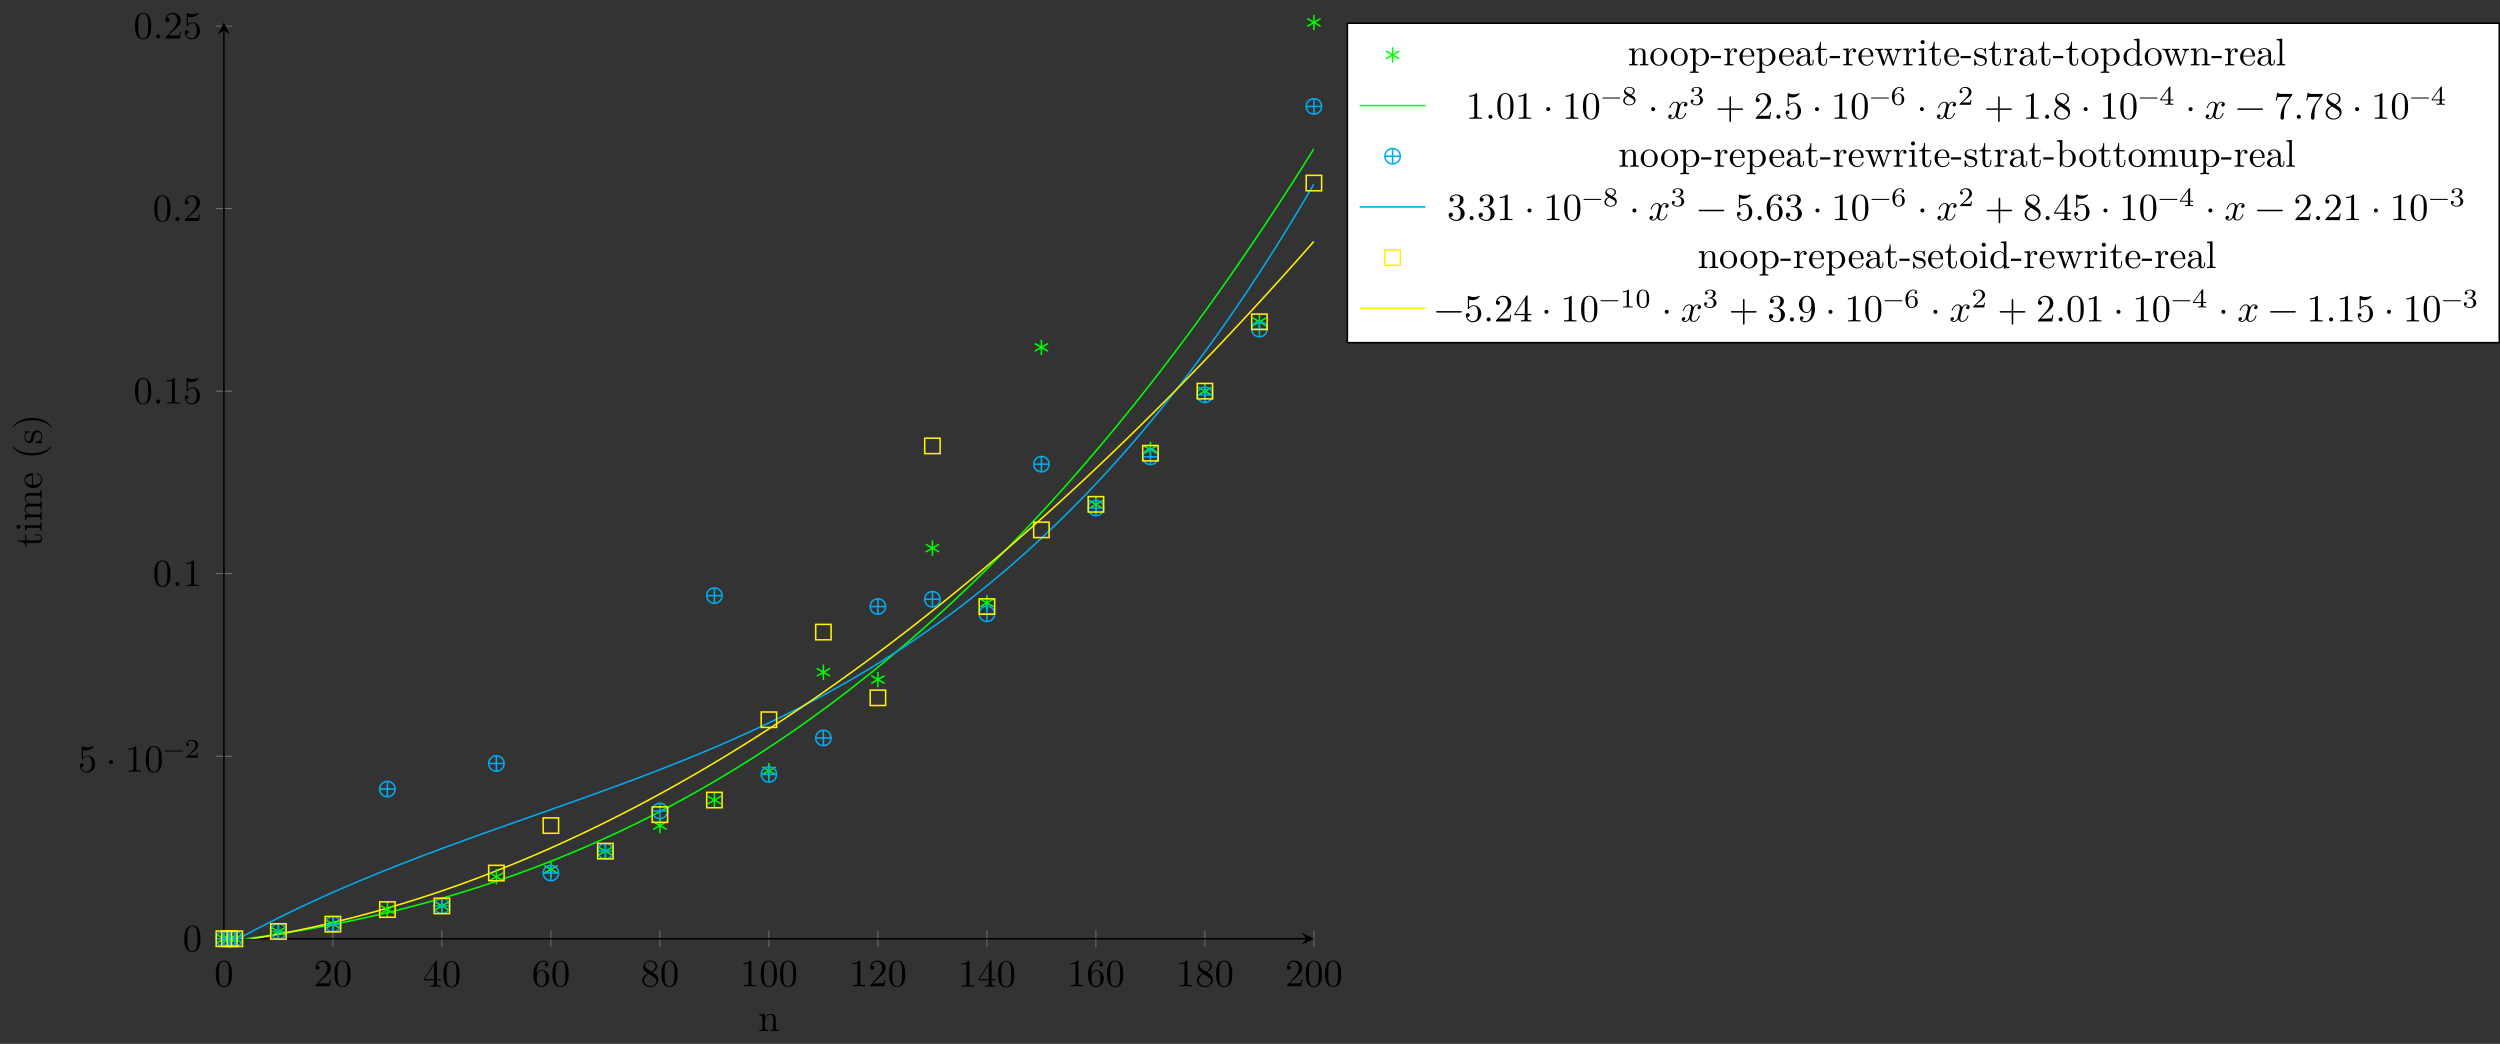 <?xml version="1.0" encoding="UTF-8"?>
<svg xmlns="http://www.w3.org/2000/svg" xmlns:xlink="http://www.w3.org/1999/xlink" width="646.082pt" height="269.777pt" viewBox="0 0 646.082 269.777" version="1.1">
<rect x="0" y="0" width="646.082" height="269.777" fill="#333333" stroke="none"/>
<defs>
<g>
<symbol overflow="visible" id="glyph0-0">
<path style="stroke:none;" d=""/>
</symbol>
<symbol overflow="visible" id="glyph0-1">
<path style="stroke:none;" d="M 4.578 -3.188 C 4.578 -3.984 4.531 -4.781 4.188 -5.516 C 3.734 -6.484 2.906 -6.641 2.5 -6.641 C 1.891 -6.641 1.172 -6.375 0.75 -5.453 C 0.438 -4.766 0.391 -3.984 0.391 -3.188 C 0.391 -2.438 0.422 -1.547 0.844 -0.781 C 1.266 0.016 2 0.219 2.484 0.219 C 3.016 0.219 3.781 0.016 4.219 -0.938 C 4.531 -1.625 4.578 -2.406 4.578 -3.188 Z M 3.766 -3.312 C 3.766 -2.562 3.766 -1.891 3.656 -1.25 C 3.5 -0.297 2.938 0 2.484 0 C 2.094 0 1.5 -0.25 1.328 -1.203 C 1.219 -1.797 1.219 -2.719 1.219 -3.312 C 1.219 -3.953 1.219 -4.609 1.297 -5.141 C 1.484 -6.328 2.234 -6.422 2.484 -6.422 C 2.812 -6.422 3.469 -6.234 3.656 -5.25 C 3.766 -4.688 3.766 -3.938 3.766 -3.312 Z M 3.766 -3.312 "/>
</symbol>
<symbol overflow="visible" id="glyph0-2">
<path style="stroke:none;" d="M 4.469 -1.734 L 4.234 -1.734 C 4.172 -1.438 4.109 -1 4 -0.844 C 3.938 -0.766 3.281 -0.766 3.062 -0.766 L 1.266 -0.766 L 2.328 -1.797 C 3.875 -3.172 4.469 -3.703 4.469 -4.703 C 4.469 -5.844 3.578 -6.641 2.359 -6.641 C 1.234 -6.641 0.5 -5.719 0.5 -4.828 C 0.5 -4.281 1 -4.281 1.031 -4.281 C 1.203 -4.281 1.547 -4.391 1.547 -4.812 C 1.547 -5.062 1.359 -5.328 1.016 -5.328 C 0.938 -5.328 0.922 -5.328 0.891 -5.312 C 1.109 -5.969 1.656 -6.328 2.234 -6.328 C 3.141 -6.328 3.562 -5.516 3.562 -4.703 C 3.562 -3.906 3.078 -3.125 2.516 -2.5 L 0.609 -0.375 C 0.5 -0.266 0.5 -0.234 0.5 0 L 4.203 0 Z M 4.469 -1.734 "/>
</symbol>
<symbol overflow="visible" id="glyph0-3">
<path style="stroke:none;" d="M 4.688 -1.641 L 4.688 -1.953 L 3.703 -1.953 L 3.703 -6.484 C 3.703 -6.688 3.703 -6.75 3.531 -6.75 C 3.453 -6.75 3.422 -6.75 3.344 -6.625 L 0.281 -1.953 L 0.281 -1.641 L 2.938 -1.641 L 2.938 -0.781 C 2.938 -0.422 2.906 -0.312 2.172 -0.312 L 1.969 -0.312 L 1.969 0 C 2.375 -0.031 2.891 -0.031 3.312 -0.031 C 3.734 -0.031 4.25 -0.031 4.672 0 L 4.672 -0.312 L 4.453 -0.312 C 3.719 -0.312 3.703 -0.422 3.703 -0.781 L 3.703 -1.641 Z M 2.984 -1.953 L 0.562 -1.953 L 2.984 -5.672 Z M 2.984 -1.953 "/>
</symbol>
<symbol overflow="visible" id="glyph0-4">
<path style="stroke:none;" d="M 4.562 -2.031 C 4.562 -3.297 3.672 -4.25 2.562 -4.25 C 1.891 -4.25 1.516 -3.75 1.312 -3.266 L 1.312 -3.516 C 1.312 -6.031 2.547 -6.391 3.062 -6.391 C 3.297 -6.391 3.719 -6.328 3.938 -5.984 C 3.781 -5.984 3.391 -5.984 3.391 -5.547 C 3.391 -5.234 3.625 -5.078 3.844 -5.078 C 4 -5.078 4.312 -5.172 4.312 -5.562 C 4.312 -6.156 3.875 -6.641 3.047 -6.641 C 1.766 -6.641 0.422 -5.359 0.422 -3.156 C 0.422 -0.484 1.578 0.219 2.5 0.219 C 3.609 0.219 4.562 -0.719 4.562 -2.031 Z M 3.656 -2.047 C 3.656 -1.562 3.656 -1.062 3.484 -0.703 C 3.188 -0.109 2.734 -0.062 2.5 -0.062 C 1.875 -0.062 1.578 -0.656 1.516 -0.812 C 1.328 -1.281 1.328 -2.078 1.328 -2.25 C 1.328 -3.031 1.656 -4.031 2.547 -4.031 C 2.719 -4.031 3.172 -4.031 3.484 -3.406 C 3.656 -3.047 3.656 -2.531 3.656 -2.047 Z M 3.656 -2.047 "/>
</symbol>
<symbol overflow="visible" id="glyph0-5">
<path style="stroke:none;" d="M 4.562 -1.672 C 4.562 -2.031 4.453 -2.484 4.062 -2.906 C 3.875 -3.109 3.719 -3.203 3.078 -3.609 C 3.797 -3.984 4.281 -4.5 4.281 -5.156 C 4.281 -6.078 3.406 -6.641 2.5 -6.641 C 1.5 -6.641 0.688 -5.906 0.688 -4.969 C 0.688 -4.797 0.703 -4.344 1.125 -3.875 C 1.234 -3.766 1.609 -3.516 1.859 -3.344 C 1.281 -3.047 0.422 -2.5 0.422 -1.5 C 0.422 -0.453 1.438 0.219 2.484 0.219 C 3.609 0.219 4.562 -0.609 4.562 -1.672 Z M 3.844 -5.156 C 3.844 -4.578 3.453 -4.109 2.859 -3.766 L 1.625 -4.562 C 1.172 -4.859 1.125 -5.188 1.125 -5.359 C 1.125 -5.969 1.781 -6.391 2.484 -6.391 C 3.203 -6.391 3.844 -5.875 3.844 -5.156 Z M 4.062 -1.312 C 4.062 -0.578 3.312 -0.062 2.5 -0.062 C 1.641 -0.062 0.922 -0.672 0.922 -1.5 C 0.922 -2.078 1.234 -2.719 2.078 -3.188 L 3.312 -2.406 C 3.594 -2.219 4.062 -1.922 4.062 -1.312 Z M 4.062 -1.312 "/>
</symbol>
<symbol overflow="visible" id="glyph0-6">
<path style="stroke:none;" d="M 4.172 0 L 4.172 -0.312 L 3.859 -0.312 C 2.953 -0.312 2.938 -0.422 2.938 -0.781 L 2.938 -6.375 C 2.938 -6.625 2.938 -6.641 2.703 -6.641 C 2.078 -6 1.203 -6 0.891 -6 L 0.891 -5.688 C 1.094 -5.688 1.672 -5.688 2.188 -5.953 L 2.188 -0.781 C 2.188 -0.422 2.156 -0.312 1.266 -0.312 L 0.953 -0.312 L 0.953 0 C 1.297 -0.031 2.156 -0.031 2.562 -0.031 C 2.953 -0.031 3.828 -0.031 4.172 0 Z M 4.172 0 "/>
</symbol>
<symbol overflow="visible" id="glyph0-7">
<path style="stroke:none;" d="M 4.469 -2 C 4.469 -3.188 3.656 -4.188 2.578 -4.188 C 2.109 -4.188 1.672 -4.031 1.312 -3.672 L 1.312 -5.625 C 1.516 -5.562 1.844 -5.5 2.156 -5.5 C 3.391 -5.5 4.094 -6.406 4.094 -6.531 C 4.094 -6.594 4.062 -6.641 3.984 -6.641 C 3.984 -6.641 3.953 -6.641 3.906 -6.609 C 3.703 -6.516 3.219 -6.312 2.547 -6.312 C 2.156 -6.312 1.688 -6.391 1.219 -6.594 C 1.141 -6.625 1.109 -6.625 1.109 -6.625 C 1 -6.625 1 -6.547 1 -6.391 L 1 -3.438 C 1 -3.266 1 -3.188 1.141 -3.188 C 1.219 -3.188 1.234 -3.203 1.281 -3.266 C 1.391 -3.422 1.75 -3.969 2.562 -3.969 C 3.078 -3.969 3.328 -3.516 3.406 -3.328 C 3.562 -2.953 3.594 -2.578 3.594 -2.078 C 3.594 -1.719 3.594 -1.125 3.344 -0.703 C 3.109 -0.312 2.734 -0.062 2.281 -0.062 C 1.562 -0.062 0.984 -0.594 0.812 -1.172 C 0.844 -1.172 0.875 -1.156 0.984 -1.156 C 1.312 -1.156 1.484 -1.406 1.484 -1.641 C 1.484 -1.891 1.312 -2.141 0.984 -2.141 C 0.844 -2.141 0.5 -2.062 0.5 -1.609 C 0.5 -0.75 1.188 0.219 2.297 0.219 C 3.453 0.219 4.469 -0.734 4.469 -2 Z M 4.469 -2 "/>
</symbol>
<symbol overflow="visible" id="glyph0-8">
<path style="stroke:none;" d="M 1.906 -2.5 C 1.906 -2.781 1.672 -3.016 1.391 -3.016 C 1.094 -3.016 0.859 -2.781 0.859 -2.5 C 0.859 -2.203 1.094 -1.969 1.391 -1.969 C 1.672 -1.969 1.906 -2.203 1.906 -2.5 Z M 1.906 -2.5 "/>
</symbol>
<symbol overflow="visible" id="glyph0-9">
<path style="stroke:none;" d="M 1.906 -0.531 C 1.906 -0.812 1.672 -1.062 1.391 -1.062 C 1.094 -1.062 0.859 -0.812 0.859 -0.531 C 0.859 -0.234 1.094 0 1.391 0 C 1.672 0 1.906 -0.234 1.906 -0.531 Z M 1.906 -0.531 "/>
</symbol>
<symbol overflow="visible" id="glyph0-10">
<path style="stroke:none;" d="M 5.25 -3.75 C 5.25 -4.266 4.672 -4.406 4.328 -4.406 C 3.75 -4.406 3.406 -3.875 3.281 -3.656 C 3.031 -4.312 2.5 -4.406 2.203 -4.406 C 1.172 -4.406 0.594 -3.125 0.594 -2.875 C 0.594 -2.766 0.719 -2.766 0.719 -2.766 C 0.797 -2.766 0.828 -2.797 0.844 -2.875 C 1.188 -3.938 1.844 -4.188 2.188 -4.188 C 2.375 -4.188 2.719 -4.094 2.719 -3.516 C 2.719 -3.203 2.547 -2.547 2.188 -1.141 C 2.031 -0.531 1.672 -0.109 1.234 -0.109 C 1.172 -0.109 0.953 -0.109 0.734 -0.234 C 0.984 -0.297 1.203 -0.5 1.203 -0.781 C 1.203 -1.047 0.984 -1.125 0.844 -1.125 C 0.531 -1.125 0.297 -0.875 0.297 -0.547 C 0.297 -0.094 0.781 0.109 1.219 0.109 C 1.891 0.109 2.25 -0.594 2.266 -0.641 C 2.391 -0.281 2.75 0.109 3.344 0.109 C 4.375 0.109 4.938 -1.172 4.938 -1.422 C 4.938 -1.531 4.859 -1.531 4.828 -1.531 C 4.734 -1.531 4.719 -1.484 4.688 -1.422 C 4.359 -0.344 3.688 -0.109 3.375 -0.109 C 2.984 -0.109 2.828 -0.422 2.828 -0.766 C 2.828 -0.984 2.875 -1.203 2.984 -1.641 L 3.328 -3.016 C 3.391 -3.266 3.625 -4.188 4.312 -4.188 C 4.359 -4.188 4.609 -4.188 4.812 -4.062 C 4.531 -4 4.344 -3.766 4.344 -3.516 C 4.344 -3.359 4.453 -3.172 4.719 -3.172 C 4.938 -3.172 5.25 -3.344 5.25 -3.75 Z M 5.25 -3.75 "/>
</symbol>
<symbol overflow="visible" id="glyph0-11">
<path style="stroke:none;" d="M 7.203 -2.5 C 7.203 -2.609 7.109 -2.688 7 -2.688 L 4.078 -2.688 L 4.078 -5.609 C 4.078 -5.719 3.984 -5.812 3.875 -5.812 C 3.766 -5.812 3.672 -5.719 3.672 -5.609 L 3.672 -2.688 L 0.75 -2.688 C 0.641 -2.688 0.562 -2.609 0.562 -2.5 C 0.562 -2.375 0.641 -2.297 0.75 -2.297 L 3.672 -2.297 L 3.672 0.625 C 3.672 0.734 3.766 0.828 3.875 0.828 C 3.984 0.828 4.078 0.734 4.078 0.625 L 4.078 -2.297 L 7 -2.297 C 7.109 -2.297 7.203 -2.375 7.203 -2.5 Z M 7.203 -2.5 "/>
</symbol>
<symbol overflow="visible" id="glyph0-12">
<path style="stroke:none;" d="M 7.203 -2.5 C 7.203 -2.609 7.109 -2.688 7 -2.688 L 0.75 -2.688 C 0.641 -2.688 0.562 -2.609 0.562 -2.5 C 0.562 -2.375 0.641 -2.297 0.75 -2.297 L 7 -2.297 C 7.109 -2.297 7.203 -2.375 7.203 -2.5 Z M 7.203 -2.5 "/>
</symbol>
<symbol overflow="visible" id="glyph0-13">
<path style="stroke:none;" d="M 4.828 -6.422 L 2.406 -6.422 C 1.203 -6.422 1.172 -6.547 1.141 -6.734 L 0.891 -6.734 L 0.562 -4.688 L 0.812 -4.688 C 0.844 -4.844 0.922 -5.469 1.062 -5.594 C 1.125 -5.656 1.906 -5.656 2.031 -5.656 L 4.094 -5.656 L 2.984 -4.078 C 2.078 -2.734 1.75 -1.344 1.75 -0.328 C 1.75 -0.234 1.75 0.219 2.219 0.219 C 2.672 0.219 2.672 -0.234 2.672 -0.328 L 2.672 -0.844 C 2.672 -1.391 2.703 -1.938 2.781 -2.469 C 2.828 -2.703 2.953 -3.562 3.406 -4.172 L 4.75 -6.078 C 4.828 -6.188 4.828 -6.203 4.828 -6.422 Z M 4.828 -6.422 "/>
</symbol>
<symbol overflow="visible" id="glyph0-14">
<path style="stroke:none;" d="M 4.562 -1.703 C 4.562 -2.516 3.922 -3.297 2.891 -3.516 C 3.703 -3.781 4.281 -4.469 4.281 -5.266 C 4.281 -6.078 3.406 -6.641 2.453 -6.641 C 1.453 -6.641 0.688 -6.047 0.688 -5.281 C 0.688 -4.953 0.906 -4.766 1.203 -4.766 C 1.5 -4.766 1.703 -4.984 1.703 -5.281 C 1.703 -5.766 1.234 -5.766 1.094 -5.766 C 1.391 -6.266 2.047 -6.391 2.406 -6.391 C 2.828 -6.391 3.375 -6.172 3.375 -5.281 C 3.375 -5.156 3.344 -4.578 3.094 -4.141 C 2.797 -3.656 2.453 -3.625 2.203 -3.625 C 2.125 -3.609 1.891 -3.594 1.812 -3.594 C 1.734 -3.578 1.672 -3.562 1.672 -3.469 C 1.672 -3.359 1.734 -3.359 1.906 -3.359 L 2.344 -3.359 C 3.156 -3.359 3.531 -2.688 3.531 -1.703 C 3.531 -0.344 2.844 -0.062 2.406 -0.062 C 1.969 -0.062 1.219 -0.234 0.875 -0.812 C 1.219 -0.766 1.531 -0.984 1.531 -1.359 C 1.531 -1.719 1.266 -1.922 0.984 -1.922 C 0.734 -1.922 0.422 -1.781 0.422 -1.344 C 0.422 -0.438 1.344 0.219 2.438 0.219 C 3.656 0.219 4.562 -0.688 4.562 -1.703 Z M 4.562 -1.703 "/>
</symbol>
<symbol overflow="visible" id="glyph0-15">
<path style="stroke:none;" d="M 4.562 -3.281 C 4.562 -5.969 3.406 -6.641 2.516 -6.641 C 1.969 -6.641 1.484 -6.453 1.062 -6.016 C 0.641 -5.562 0.422 -5.141 0.422 -4.391 C 0.422 -3.156 1.297 -2.172 2.406 -2.172 C 3.016 -2.172 3.422 -2.594 3.656 -3.172 L 3.656 -2.844 C 3.656 -0.516 2.625 -0.062 2.047 -0.062 C 1.875 -0.062 1.328 -0.078 1.062 -0.422 C 1.5 -0.422 1.578 -0.703 1.578 -0.875 C 1.578 -1.188 1.344 -1.328 1.125 -1.328 C 0.969 -1.328 0.672 -1.25 0.672 -0.859 C 0.672 -0.188 1.203 0.219 2.047 0.219 C 3.344 0.219 4.562 -1.141 4.562 -3.281 Z M 3.641 -4.203 C 3.641 -3.375 3.297 -2.406 2.422 -2.406 C 2.266 -2.406 1.797 -2.406 1.5 -3.031 C 1.312 -3.406 1.312 -3.891 1.312 -4.391 C 1.312 -4.922 1.312 -5.391 1.531 -5.766 C 1.797 -6.266 2.172 -6.391 2.516 -6.391 C 2.984 -6.391 3.312 -6.047 3.484 -5.609 C 3.594 -5.281 3.641 -4.656 3.641 -4.203 Z M 3.641 -4.203 "/>
</symbol>
<symbol overflow="visible" id="glyph1-0">
<path style="stroke:none;" d=""/>
</symbol>
<symbol overflow="visible" id="glyph1-1">
<path style="stroke:none;" d="M 5.031 -1.734 C 5.031 -1.812 4.969 -1.875 4.891 -1.875 L 0.531 -1.875 C 0.453 -1.875 0.391 -1.812 0.391 -1.734 C 0.391 -1.672 0.453 -1.609 0.531 -1.609 L 4.891 -1.609 C 4.969 -1.609 5.031 -1.672 5.031 -1.734 Z M 5.031 -1.734 "/>
</symbol>
<symbol overflow="visible" id="glyph1-2">
<path style="stroke:none;" d="M 3.516 -1.266 L 3.281 -1.266 C 3.266 -1.109 3.188 -0.703 3.094 -0.641 C 3.047 -0.594 2.516 -0.594 2.406 -0.594 L 1.125 -0.594 C 1.859 -1.234 2.109 -1.438 2.516 -1.766 C 3.031 -2.172 3.516 -2.609 3.516 -3.266 C 3.516 -4.109 2.781 -4.625 1.891 -4.625 C 1.031 -4.625 0.438 -4.016 0.438 -3.375 C 0.438 -3.031 0.734 -2.984 0.812 -2.984 C 0.969 -2.984 1.172 -3.109 1.172 -3.359 C 1.172 -3.484 1.125 -3.734 0.766 -3.734 C 0.984 -4.219 1.453 -4.375 1.781 -4.375 C 2.484 -4.375 2.844 -3.828 2.844 -3.266 C 2.844 -2.656 2.406 -2.188 2.188 -1.938 L 0.516 -0.266 C 0.438 -0.203 0.438 -0.188 0.438 0 L 3.312 0 Z M 3.516 -1.266 "/>
</symbol>
<symbol overflow="visible" id="glyph1-3">
<path style="stroke:none;" d="M 3.578 -1.172 C 3.578 -1.641 3.312 -2.031 2.906 -2.266 L 2.469 -2.516 C 3.016 -2.781 3.359 -3.109 3.359 -3.594 C 3.359 -4.266 2.656 -4.625 1.984 -4.625 C 1.219 -4.625 0.594 -4.125 0.594 -3.469 C 0.594 -3.141 0.75 -2.906 0.875 -2.766 C 1 -2.609 1.047 -2.578 1.453 -2.344 C 1.062 -2.172 0.375 -1.797 0.375 -1.062 C 0.375 -0.297 1.172 0.141 1.969 0.141 C 2.859 0.141 3.578 -0.422 3.578 -1.172 Z M 3 -3.594 C 3 -2.969 2.266 -2.656 2.266 -2.656 C 2.266 -2.656 2.234 -2.656 2.188 -2.688 L 1.344 -3.172 C 1.156 -3.281 0.969 -3.469 0.969 -3.734 C 0.969 -4.172 1.469 -4.422 1.969 -4.422 C 2.516 -4.422 3 -4.078 3 -3.594 Z M 3.156 -0.938 C 3.156 -0.406 2.578 -0.078 1.984 -0.078 C 1.344 -0.078 0.797 -0.5 0.797 -1.062 C 0.797 -1.578 1.172 -1.984 1.672 -2.203 C 2.062 -1.984 2.078 -1.984 2.641 -1.656 C 2.812 -1.547 3.156 -1.344 3.156 -0.938 Z M 3.156 -0.938 "/>
</symbol>
<symbol overflow="visible" id="glyph1-4">
<path style="stroke:none;" d="M 3.578 -1.203 C 3.578 -1.75 3.141 -2.297 2.375 -2.453 C 3.094 -2.719 3.359 -3.234 3.359 -3.672 C 3.359 -4.219 2.734 -4.625 1.953 -4.625 C 1.188 -4.625 0.594 -4.25 0.594 -3.688 C 0.594 -3.453 0.75 -3.328 0.953 -3.328 C 1.172 -3.328 1.312 -3.484 1.312 -3.672 C 1.312 -3.875 1.172 -4.031 0.953 -4.047 C 1.203 -4.344 1.672 -4.422 1.938 -4.422 C 2.25 -4.422 2.688 -4.266 2.688 -3.672 C 2.688 -3.375 2.594 -3.047 2.406 -2.844 C 2.188 -2.578 1.984 -2.562 1.641 -2.531 C 1.469 -2.516 1.453 -2.516 1.422 -2.516 C 1.422 -2.516 1.344 -2.5 1.344 -2.422 C 1.344 -2.328 1.406 -2.328 1.531 -2.328 L 1.906 -2.328 C 2.453 -2.328 2.844 -1.953 2.844 -1.203 C 2.844 -0.344 2.328 -0.078 1.938 -0.078 C 1.656 -0.078 1.031 -0.156 0.75 -0.578 C 1.078 -0.578 1.156 -0.812 1.156 -0.969 C 1.156 -1.188 0.984 -1.344 0.766 -1.344 C 0.578 -1.344 0.375 -1.219 0.375 -0.938 C 0.375 -0.281 1.094 0.141 1.938 0.141 C 2.906 0.141 3.578 -0.516 3.578 -1.203 Z M 3.578 -1.203 "/>
</symbol>
<symbol overflow="visible" id="glyph1-5">
<path style="stroke:none;" d="M 3.578 -1.422 C 3.578 -2.312 2.875 -2.969 2.062 -2.969 C 1.5 -2.969 1.203 -2.594 1.047 -2.281 C 1.047 -2.844 1.094 -3.359 1.359 -3.797 C 1.594 -4.172 1.969 -4.422 2.422 -4.422 C 2.625 -4.422 2.906 -4.375 3.047 -4.188 C 2.875 -4.172 2.719 -4.047 2.719 -3.844 C 2.719 -3.672 2.844 -3.516 3.047 -3.516 C 3.266 -3.516 3.391 -3.656 3.391 -3.859 C 3.391 -4.266 3.094 -4.625 2.406 -4.625 C 1.406 -4.625 0.375 -3.703 0.375 -2.203 C 0.375 -0.406 1.219 0.141 2 0.141 C 2.844 0.141 3.578 -0.516 3.578 -1.422 Z M 2.906 -1.422 C 2.906 -1.031 2.906 -0.734 2.719 -0.453 C 2.562 -0.219 2.328 -0.078 2 -0.078 C 1.641 -0.078 1.375 -0.281 1.219 -0.594 C 1.125 -0.797 1.062 -1.156 1.062 -1.562 C 1.062 -2.25 1.469 -2.766 2.031 -2.766 C 2.344 -2.766 2.562 -2.641 2.734 -2.391 C 2.906 -2.125 2.906 -1.828 2.906 -1.422 Z M 2.906 -1.422 "/>
</symbol>
<symbol overflow="visible" id="glyph1-6">
<path style="stroke:none;" d="M 3.688 -1.141 L 3.688 -1.391 L 2.906 -1.391 L 2.906 -4.5 C 2.906 -4.641 2.906 -4.703 2.766 -4.703 C 2.672 -4.703 2.641 -4.703 2.578 -4.594 L 0.266 -1.391 L 0.266 -1.141 L 2.328 -1.141 L 2.328 -0.578 C 2.328 -0.328 2.328 -0.25 1.75 -0.25 L 1.562 -0.25 L 1.562 0 L 2.609 -0.031 L 3.672 0 L 3.672 -0.25 L 3.484 -0.25 C 2.906 -0.25 2.906 -0.328 2.906 -0.578 L 2.906 -1.141 Z M 2.375 -1.391 L 0.531 -1.391 L 2.375 -3.938 Z M 2.375 -1.391 "/>
</symbol>
<symbol overflow="visible" id="glyph1-7">
<path style="stroke:none;" d="M 3.297 0 L 3.297 -0.25 L 3.031 -0.25 C 2.328 -0.25 2.328 -0.344 2.328 -0.578 L 2.328 -4.438 C 2.328 -4.625 2.328 -4.625 2.125 -4.625 C 1.672 -4.188 1.047 -4.188 0.766 -4.188 L 0.766 -3.938 C 0.922 -3.938 1.391 -3.938 1.766 -4.125 L 1.766 -0.578 C 1.766 -0.344 1.766 -0.25 1.078 -0.25 L 0.812 -0.25 L 0.812 0 L 2.047 -0.031 Z M 3.297 0 "/>
</symbol>
<symbol overflow="visible" id="glyph1-8">
<path style="stroke:none;" d="M 3.594 -2.219 C 3.594 -2.984 3.5 -3.547 3.188 -4.031 C 2.969 -4.344 2.531 -4.625 1.984 -4.625 C 0.359 -4.625 0.359 -2.719 0.359 -2.219 C 0.359 -1.719 0.359 0.141 1.984 0.141 C 3.594 0.141 3.594 -1.719 3.594 -2.219 Z M 2.969 -2.312 C 2.969 -1.797 2.969 -1.281 2.875 -0.844 C 2.734 -0.203 2.266 -0.062 1.984 -0.062 C 1.656 -0.062 1.234 -0.25 1.094 -0.812 C 1 -1.219 1 -1.797 1 -2.312 C 1 -2.828 1 -3.359 1.094 -3.734 C 1.25 -4.281 1.688 -4.438 1.984 -4.438 C 2.359 -4.438 2.719 -4.203 2.844 -3.797 C 2.953 -3.422 2.969 -2.922 2.969 -2.312 Z M 2.969 -2.312 "/>
</symbol>
<symbol overflow="visible" id="glyph2-0">
<path style="stroke:none;" d=""/>
</symbol>
<symbol overflow="visible" id="glyph2-1">
<path style="stroke:none;" d="M 5.328 0 L 5.328 -0.312 C 4.812 -0.312 4.562 -0.312 4.562 -0.609 L 4.562 -2.516 C 4.562 -3.375 4.562 -3.672 4.25 -4.031 C 4.109 -4.203 3.781 -4.406 3.203 -4.406 C 2.469 -4.406 2 -3.984 1.719 -3.359 L 1.719 -4.406 L 0.312 -4.297 L 0.312 -3.984 C 1.016 -3.984 1.094 -3.922 1.094 -3.422 L 1.094 -0.75 C 1.094 -0.312 0.984 -0.312 0.312 -0.312 L 0.312 0 L 1.453 -0.031 L 2.562 0 L 2.562 -0.312 C 1.891 -0.312 1.781 -0.312 1.781 -0.75 L 1.781 -2.594 C 1.781 -3.625 2.5 -4.188 3.125 -4.188 C 3.766 -4.188 3.875 -3.656 3.875 -3.078 L 3.875 -0.75 C 3.875 -0.312 3.766 -0.312 3.094 -0.312 L 3.094 0 L 4.219 -0.031 Z M 5.328 0 "/>
</symbol>
<symbol overflow="visible" id="glyph2-2">
<path style="stroke:none;" d="M 4.688 -2.141 C 4.688 -3.406 3.703 -4.469 2.5 -4.469 C 1.25 -4.469 0.281 -3.375 0.281 -2.141 C 0.281 -0.844 1.312 0.109 2.484 0.109 C 3.688 0.109 4.688 -0.875 4.688 -2.141 Z M 3.875 -2.219 C 3.875 -1.859 3.875 -1.312 3.656 -0.875 C 3.422 -0.422 2.984 -0.141 2.5 -0.141 C 2.062 -0.141 1.625 -0.344 1.359 -0.812 C 1.109 -1.25 1.109 -1.859 1.109 -2.219 C 1.109 -2.609 1.109 -3.141 1.344 -3.578 C 1.609 -4.031 2.078 -4.25 2.484 -4.25 C 2.922 -4.25 3.344 -4.031 3.609 -3.594 C 3.875 -3.172 3.875 -2.594 3.875 -2.219 Z M 3.875 -2.219 "/>
</symbol>
<symbol overflow="visible" id="glyph2-3">
<path style="stroke:none;" d="M 5.188 -2.156 C 5.188 -3.422 4.234 -4.406 3.109 -4.406 C 2.328 -4.406 1.906 -3.969 1.719 -3.75 L 1.719 -4.406 L 0.281 -4.297 L 0.281 -3.984 C 0.984 -3.984 1.062 -3.922 1.062 -3.484 L 1.062 1.172 C 1.062 1.625 0.953 1.625 0.281 1.625 L 0.281 1.938 L 1.391 1.906 L 2.516 1.938 L 2.516 1.625 C 1.859 1.625 1.75 1.625 1.75 1.172 L 1.75 -0.594 C 1.797 -0.422 2.219 0.109 2.969 0.109 C 4.156 0.109 5.188 -0.875 5.188 -2.156 Z M 4.359 -2.156 C 4.359 -0.953 3.672 -0.109 2.938 -0.109 C 2.531 -0.109 2.156 -0.312 1.891 -0.719 C 1.75 -0.922 1.75 -0.938 1.75 -1.141 L 1.75 -3.359 C 2.031 -3.875 2.516 -4.156 3.031 -4.156 C 3.766 -4.156 4.359 -3.281 4.359 -2.156 Z M 4.359 -2.156 "/>
</symbol>
<symbol overflow="visible" id="glyph2-4">
<path style="stroke:none;" d="M 2.75 -1.859 L 2.75 -2.438 L 0.109 -2.438 L 0.109 -1.859 Z M 2.75 -1.859 "/>
</symbol>
<symbol overflow="visible" id="glyph2-5">
<path style="stroke:none;" d="M 3.625 -3.797 C 3.625 -4.109 3.312 -4.406 2.891 -4.406 C 2.156 -4.406 1.797 -3.734 1.672 -3.312 L 1.672 -4.406 L 0.281 -4.297 L 0.281 -3.984 C 0.984 -3.984 1.062 -3.922 1.062 -3.422 L 1.062 -0.75 C 1.062 -0.312 0.953 -0.312 0.281 -0.312 L 0.281 0 L 1.422 -0.031 C 1.812 -0.031 2.281 -0.031 2.688 0 L 2.688 -0.312 L 2.469 -0.312 C 1.734 -0.312 1.719 -0.422 1.719 -0.781 L 1.719 -2.312 C 1.719 -3.297 2.141 -4.188 2.891 -4.188 C 2.953 -4.188 2.984 -4.188 3 -4.172 C 2.969 -4.172 2.766 -4.047 2.766 -3.781 C 2.766 -3.516 2.984 -3.359 3.203 -3.359 C 3.375 -3.359 3.625 -3.484 3.625 -3.797 Z M 3.625 -3.797 "/>
</symbol>
<symbol overflow="visible" id="glyph2-6">
<path style="stroke:none;" d="M 4.141 -1.188 C 4.141 -1.281 4.062 -1.312 4 -1.312 C 3.922 -1.312 3.891 -1.25 3.875 -1.172 C 3.531 -0.141 2.625 -0.141 2.531 -0.141 C 2.031 -0.141 1.641 -0.438 1.406 -0.812 C 1.109 -1.281 1.109 -1.938 1.109 -2.297 L 3.891 -2.297 C 4.109 -2.297 4.141 -2.297 4.141 -2.516 C 4.141 -3.5 3.594 -4.469 2.359 -4.469 C 1.203 -4.469 0.281 -3.438 0.281 -2.188 C 0.281 -0.859 1.328 0.109 2.469 0.109 C 3.688 0.109 4.141 -1 4.141 -1.188 Z M 3.484 -2.516 L 1.109 -2.516 C 1.172 -4 2.016 -4.25 2.359 -4.25 C 3.375 -4.25 3.484 -2.906 3.484 -2.516 Z M 3.484 -2.516 "/>
</symbol>
<symbol overflow="visible" id="glyph2-7">
<path style="stroke:none;" d="M 4.812 -0.891 L 4.812 -1.453 L 4.562 -1.453 L 4.562 -0.891 C 4.562 -0.312 4.312 -0.25 4.203 -0.25 C 3.875 -0.25 3.844 -0.703 3.844 -0.75 L 3.844 -2.734 C 3.844 -3.156 3.844 -3.547 3.484 -3.922 C 3.094 -4.312 2.594 -4.469 2.109 -4.469 C 1.297 -4.469 0.609 -4 0.609 -3.344 C 0.609 -3.047 0.812 -2.875 1.062 -2.875 C 1.344 -2.875 1.531 -3.078 1.531 -3.328 C 1.531 -3.453 1.469 -3.781 1.016 -3.781 C 1.281 -4.141 1.781 -4.25 2.094 -4.25 C 2.578 -4.25 3.156 -3.859 3.156 -2.969 L 3.156 -2.609 C 2.641 -2.578 1.938 -2.547 1.312 -2.25 C 0.562 -1.906 0.312 -1.391 0.312 -0.953 C 0.312 -0.141 1.281 0.109 1.906 0.109 C 2.578 0.109 3.031 -0.297 3.219 -0.75 C 3.266 -0.359 3.531 0.062 4 0.062 C 4.203 0.062 4.812 -0.078 4.812 -0.891 Z M 3.156 -1.391 C 3.156 -0.453 2.438 -0.109 1.984 -0.109 C 1.5 -0.109 1.094 -0.453 1.094 -0.953 C 1.094 -1.5 1.5 -2.328 3.156 -2.391 Z M 3.156 -1.391 "/>
</symbol>
<symbol overflow="visible" id="glyph2-8">
<path style="stroke:none;" d="M 3.312 -1.234 L 3.312 -1.797 L 3.062 -1.797 L 3.062 -1.25 C 3.062 -0.516 2.766 -0.141 2.391 -0.141 C 1.719 -0.141 1.719 -1.047 1.719 -1.219 L 1.719 -3.984 L 3.156 -3.984 L 3.156 -4.297 L 1.719 -4.297 L 1.719 -6.125 L 1.469 -6.125 C 1.469 -5.312 1.172 -4.25 0.188 -4.203 L 0.188 -3.984 L 1.031 -3.984 L 1.031 -1.234 C 1.031 -0.016 1.969 0.109 2.328 0.109 C 3.031 0.109 3.312 -0.594 3.312 -1.234 Z M 3.312 -1.234 "/>
</symbol>
<symbol overflow="visible" id="glyph2-9">
<path style="stroke:none;" d="M 7.016 -3.984 L 7.016 -4.297 C 6.781 -4.281 6.5 -4.266 6.281 -4.266 L 5.359 -4.297 L 5.359 -3.984 C 5.719 -3.984 5.938 -3.797 5.938 -3.516 C 5.938 -3.453 5.938 -3.422 5.875 -3.297 L 4.969 -0.75 L 3.984 -3.531 C 3.953 -3.656 3.938 -3.672 3.938 -3.719 C 3.938 -3.984 4.328 -3.984 4.531 -3.984 L 4.531 -4.297 L 3.484 -4.266 C 3.188 -4.266 2.906 -4.281 2.609 -4.297 L 2.609 -3.984 C 2.969 -3.984 3.125 -3.969 3.234 -3.844 C 3.281 -3.781 3.391 -3.484 3.453 -3.297 L 2.609 -0.875 L 1.656 -3.531 C 1.609 -3.656 1.609 -3.672 1.609 -3.719 C 1.609 -3.984 2 -3.984 2.188 -3.984 L 2.188 -4.297 L 1.109 -4.266 L 0.172 -4.297 L 0.172 -3.984 C 0.672 -3.984 0.797 -3.953 0.922 -3.641 L 2.172 -0.109 C 2.219 0.031 2.25 0.109 2.375 0.109 C 2.516 0.109 2.531 0.047 2.578 -0.094 L 3.594 -2.906 L 4.609 -0.078 C 4.641 0.031 4.672 0.109 4.812 0.109 C 4.938 0.109 4.969 0.016 5 -0.078 L 6.172 -3.344 C 6.344 -3.844 6.656 -3.984 7.016 -3.984 Z M 7.016 -3.984 "/>
</symbol>
<symbol overflow="visible" id="glyph2-10">
<path style="stroke:none;" d="M 2.469 0 L 2.469 -0.312 C 1.797 -0.312 1.766 -0.359 1.766 -0.75 L 1.766 -4.406 L 0.375 -4.297 L 0.375 -3.984 C 1.016 -3.984 1.109 -3.922 1.109 -3.438 L 1.109 -0.75 C 1.109 -0.312 1 -0.312 0.328 -0.312 L 0.328 0 L 1.422 -0.031 C 1.781 -0.031 2.125 -0.016 2.469 0 Z M 1.906 -6.016 C 1.906 -6.297 1.688 -6.547 1.391 -6.547 C 1.047 -6.547 0.844 -6.266 0.844 -6.016 C 0.844 -5.75 1.078 -5.5 1.375 -5.5 C 1.719 -5.5 1.906 -5.766 1.906 -6.016 Z M 1.906 -6.016 "/>
</symbol>
<symbol overflow="visible" id="glyph2-11">
<path style="stroke:none;" d="M 3.594 -1.281 C 3.594 -1.797 3.297 -2.109 3.172 -2.219 C 2.844 -2.547 2.453 -2.625 2.031 -2.703 C 1.469 -2.812 0.812 -2.938 0.812 -3.516 C 0.812 -3.875 1.062 -4.281 1.922 -4.281 C 3.016 -4.281 3.078 -3.375 3.094 -3.078 C 3.094 -2.984 3.203 -2.984 3.203 -2.984 C 3.344 -2.984 3.344 -3.031 3.344 -3.219 L 3.344 -4.234 C 3.344 -4.391 3.344 -4.469 3.234 -4.469 C 3.188 -4.469 3.156 -4.469 3.031 -4.344 C 3 -4.312 2.906 -4.219 2.859 -4.188 C 2.484 -4.469 2.078 -4.469 1.922 -4.469 C 0.703 -4.469 0.328 -3.797 0.328 -3.234 C 0.328 -2.891 0.484 -2.609 0.75 -2.391 C 1.078 -2.141 1.359 -2.078 2.078 -1.938 C 2.297 -1.891 3.109 -1.734 3.109 -1.016 C 3.109 -0.516 2.766 -0.109 1.984 -0.109 C 1.141 -0.109 0.781 -0.672 0.594 -1.531 C 0.562 -1.656 0.562 -1.688 0.453 -1.688 C 0.328 -1.688 0.328 -1.625 0.328 -1.453 L 0.328 -0.125 C 0.328 0.047 0.328 0.109 0.438 0.109 C 0.484 0.109 0.5 0.094 0.688 -0.094 C 0.703 -0.109 0.703 -0.125 0.891 -0.312 C 1.328 0.094 1.781 0.109 1.984 0.109 C 3.125 0.109 3.594 -0.562 3.594 -1.281 Z M 3.594 -1.281 "/>
</symbol>
<symbol overflow="visible" id="glyph2-12">
<path style="stroke:none;" d="M 5.25 0 L 5.25 -0.312 C 4.562 -0.312 4.469 -0.375 4.469 -0.875 L 4.469 -6.922 L 3.047 -6.812 L 3.047 -6.5 C 3.734 -6.5 3.812 -6.438 3.812 -5.938 L 3.812 -3.781 C 3.531 -4.141 3.094 -4.406 2.562 -4.406 C 1.391 -4.406 0.344 -3.422 0.344 -2.141 C 0.344 -0.875 1.312 0.109 2.453 0.109 C 3.094 0.109 3.531 -0.234 3.781 -0.547 L 3.781 0.109 Z M 3.781 -1.172 C 3.781 -1 3.781 -0.984 3.672 -0.812 C 3.375 -0.328 2.938 -0.109 2.5 -0.109 C 2.047 -0.109 1.688 -0.375 1.453 -0.75 C 1.203 -1.156 1.172 -1.719 1.172 -2.141 C 1.172 -2.5 1.188 -3.094 1.469 -3.547 C 1.688 -3.859 2.062 -4.188 2.609 -4.188 C 2.953 -4.188 3.375 -4.031 3.672 -3.594 C 3.781 -3.422 3.781 -3.406 3.781 -3.219 Z M 3.781 -1.172 "/>
</symbol>
<symbol overflow="visible" id="glyph2-13">
<path style="stroke:none;" d="M 2.547 0 L 2.547 -0.312 C 1.875 -0.312 1.766 -0.312 1.766 -0.75 L 1.766 -6.922 L 0.328 -6.812 L 0.328 -6.5 C 1.031 -6.5 1.109 -6.438 1.109 -5.938 L 1.109 -0.75 C 1.109 -0.312 1 -0.312 0.328 -0.312 L 0.328 0 L 1.438 -0.031 Z M 2.547 0 "/>
</symbol>
<symbol overflow="visible" id="glyph2-14">
<path style="stroke:none;" d="M 5.188 -2.156 C 5.188 -3.422 4.219 -4.406 3.078 -4.406 C 2.297 -4.406 1.875 -3.938 1.719 -3.766 L 1.719 -6.922 L 0.281 -6.812 L 0.281 -6.5 C 0.984 -6.5 1.062 -6.438 1.062 -5.938 L 1.062 0 L 1.312 0 L 1.672 -0.625 C 1.812 -0.391 2.234 0.109 2.969 0.109 C 4.156 0.109 5.188 -0.875 5.188 -2.156 Z M 4.359 -2.156 C 4.359 -1.797 4.344 -1.203 4.062 -0.75 C 3.844 -0.438 3.469 -0.109 2.938 -0.109 C 2.484 -0.109 2.125 -0.344 1.891 -0.719 C 1.75 -0.922 1.75 -0.953 1.75 -1.141 L 1.75 -3.188 C 1.75 -3.375 1.75 -3.391 1.859 -3.547 C 2.25 -4.109 2.797 -4.188 3.031 -4.188 C 3.484 -4.188 3.844 -3.922 4.078 -3.547 C 4.344 -3.141 4.359 -2.578 4.359 -2.156 Z M 4.359 -2.156 "/>
</symbol>
<symbol overflow="visible" id="glyph2-15">
<path style="stroke:none;" d="M 8.109 0 L 8.109 -0.312 C 7.594 -0.312 7.344 -0.312 7.328 -0.609 L 7.328 -2.516 C 7.328 -3.375 7.328 -3.672 7.016 -4.031 C 6.875 -4.203 6.547 -4.406 5.969 -4.406 C 5.141 -4.406 4.688 -3.812 4.531 -3.422 C 4.391 -4.297 3.656 -4.406 3.203 -4.406 C 2.469 -4.406 2 -3.984 1.719 -3.359 L 1.719 -4.406 L 0.312 -4.297 L 0.312 -3.984 C 1.016 -3.984 1.094 -3.922 1.094 -3.422 L 1.094 -0.75 C 1.094 -0.312 0.984 -0.312 0.312 -0.312 L 0.312 0 L 1.453 -0.031 L 2.562 0 L 2.562 -0.312 C 1.891 -0.312 1.781 -0.312 1.781 -0.75 L 1.781 -2.594 C 1.781 -3.625 2.5 -4.188 3.125 -4.188 C 3.766 -4.188 3.875 -3.656 3.875 -3.078 L 3.875 -0.75 C 3.875 -0.312 3.766 -0.312 3.094 -0.312 L 3.094 0 L 4.219 -0.031 L 5.328 0 L 5.328 -0.312 C 4.672 -0.312 4.562 -0.312 4.562 -0.75 L 4.562 -2.594 C 4.562 -3.625 5.266 -4.188 5.906 -4.188 C 6.531 -4.188 6.641 -3.656 6.641 -3.078 L 6.641 -0.75 C 6.641 -0.312 6.531 -0.312 5.859 -0.312 L 5.859 0 L 6.984 -0.031 Z M 8.109 0 "/>
</symbol>
<symbol overflow="visible" id="glyph2-16">
<path style="stroke:none;" d="M 5.328 0 L 5.328 -0.312 C 4.641 -0.312 4.562 -0.375 4.562 -0.875 L 4.562 -4.406 L 3.094 -4.297 L 3.094 -3.984 C 3.781 -3.984 3.875 -3.922 3.875 -3.422 L 3.875 -1.656 C 3.875 -0.781 3.391 -0.109 2.656 -0.109 C 1.828 -0.109 1.781 -0.578 1.781 -1.094 L 1.781 -4.406 L 0.312 -4.297 L 0.312 -3.984 C 1.094 -3.984 1.094 -3.953 1.094 -3.078 L 1.094 -1.578 C 1.094 -0.797 1.094 0.109 2.609 0.109 C 3.172 0.109 3.609 -0.172 3.891 -0.781 L 3.891 0.109 Z M 5.328 0 "/>
</symbol>
<symbol overflow="visible" id="glyph3-0">
<path style="stroke:none;" d=""/>
</symbol>
<symbol overflow="visible" id="glyph3-1">
<path style="stroke:none;" d="M -1.234 -3.312 L -1.797 -3.312 L -1.797 -3.062 L -1.25 -3.062 C -0.516 -3.062 -0.141 -2.766 -0.141 -2.391 C -0.141 -1.719 -1.047 -1.719 -1.219 -1.719 L -3.984 -1.719 L -3.984 -3.156 L -4.297 -3.156 L -4.297 -1.719 L -6.125 -1.719 L -6.125 -1.469 C -5.312 -1.469 -4.25 -1.172 -4.203 -0.188 L -3.984 -0.188 L -3.984 -1.031 L -1.234 -1.031 C -0.016 -1.031 0.109 -1.969 0.109 -2.328 C 0.109 -3.031 -0.594 -3.312 -1.234 -3.312 Z M -1.234 -3.312 "/>
</symbol>
<symbol overflow="visible" id="glyph3-2">
<path style="stroke:none;" d="M 0 -2.469 L -0.312 -2.469 C -0.312 -1.797 -0.359 -1.766 -0.75 -1.766 L -4.406 -1.766 L -4.297 -0.375 L -3.984 -0.375 C -3.984 -1.016 -3.922 -1.109 -3.438 -1.109 L -0.75 -1.109 C -0.312 -1.109 -0.312 -1 -0.312 -0.328 L 0 -0.328 L -0.031 -1.422 C -0.031 -1.781 -0.016 -2.125 0 -2.469 Z M -6.016 -1.906 C -6.297 -1.906 -6.547 -1.688 -6.547 -1.391 C -6.547 -1.047 -6.266 -0.844 -6.016 -0.844 C -5.75 -0.844 -5.5 -1.078 -5.5 -1.375 C -5.5 -1.719 -5.766 -1.906 -6.016 -1.906 Z M -6.016 -1.906 "/>
</symbol>
<symbol overflow="visible" id="glyph3-3">
<path style="stroke:none;" d="M 0 -8.109 L -0.312 -8.109 C -0.312 -7.594 -0.312 -7.344 -0.609 -7.328 L -2.516 -7.328 C -3.375 -7.328 -3.672 -7.328 -4.031 -7.016 C -4.203 -6.875 -4.406 -6.547 -4.406 -5.969 C -4.406 -5.141 -3.812 -4.688 -3.422 -4.531 C -4.297 -4.391 -4.406 -3.656 -4.406 -3.203 C -4.406 -2.469 -3.984 -2 -3.359 -1.719 L -4.406 -1.719 L -4.297 -0.312 L -3.984 -0.312 C -3.984 -1.016 -3.922 -1.094 -3.422 -1.094 L -0.75 -1.094 C -0.312 -1.094 -0.312 -0.984 -0.312 -0.312 L 0 -0.312 L -0.031 -1.453 L 0 -2.562 L -0.312 -2.562 C -0.312 -1.891 -0.312 -1.781 -0.75 -1.781 L -2.594 -1.781 C -3.625 -1.781 -4.188 -2.5 -4.188 -3.125 C -4.188 -3.766 -3.656 -3.875 -3.078 -3.875 L -0.75 -3.875 C -0.312 -3.875 -0.312 -3.766 -0.312 -3.094 L 0 -3.094 L -0.031 -4.219 L 0 -5.328 L -0.312 -5.328 C -0.312 -4.672 -0.312 -4.562 -0.75 -4.562 L -2.594 -4.562 C -3.625 -4.562 -4.188 -5.266 -4.188 -5.906 C -4.188 -6.531 -3.656 -6.641 -3.078 -6.641 L -0.75 -6.641 C -0.312 -6.641 -0.312 -6.531 -0.312 -5.859 L 0 -5.859 L -0.031 -6.984 Z M 0 -8.109 "/>
</symbol>
<symbol overflow="visible" id="glyph3-4">
<path style="stroke:none;" d="M -1.188 -4.141 C -1.281 -4.141 -1.312 -4.062 -1.312 -4 C -1.312 -3.922 -1.25 -3.891 -1.172 -3.875 C -0.141 -3.531 -0.141 -2.625 -0.141 -2.531 C -0.141 -2.031 -0.438 -1.641 -0.812 -1.406 C -1.281 -1.109 -1.938 -1.109 -2.297 -1.109 L -2.297 -3.891 C -2.297 -4.109 -2.297 -4.141 -2.516 -4.141 C -3.5 -4.141 -4.469 -3.594 -4.469 -2.359 C -4.469 -1.203 -3.438 -0.281 -2.188 -0.281 C -0.859 -0.281 0.109 -1.328 0.109 -2.469 C 0.109 -3.688 -1 -4.141 -1.188 -4.141 Z M -2.516 -3.484 L -2.516 -1.109 C -4 -1.172 -4.25 -2.016 -4.25 -2.359 C -4.25 -3.375 -2.906 -3.484 -2.516 -3.484 Z M -2.516 -3.484 "/>
</symbol>
<symbol overflow="visible" id="glyph3-5">
<path style="stroke:none;" d="M 2.391 -3.297 C 2.359 -3.297 2.344 -3.297 2.172 -3.125 C 0.922 -1.891 -0.969 -1.562 -2.5 -1.562 C -4.234 -1.562 -5.969 -1.938 -7.203 -3.172 C -7.328 -3.297 -7.344 -3.297 -7.375 -3.297 C -7.453 -3.297 -7.484 -3.266 -7.484 -3.203 C -7.484 -3.094 -6.797 -2.203 -5.531 -1.609 C -4.438 -1.109 -3.328 -0.984 -2.5 -0.984 C -1.719 -0.984 -0.516 -1.094 0.625 -1.641 C 1.844 -2.25 2.5 -3.094 2.5 -3.203 C 2.5 -3.266 2.469 -3.297 2.391 -3.297 Z M 2.391 -3.297 "/>
</symbol>
<symbol overflow="visible" id="glyph3-6">
<path style="stroke:none;" d="M -1.281 -3.594 C -1.797 -3.594 -2.109 -3.297 -2.219 -3.172 C -2.547 -2.844 -2.625 -2.453 -2.703 -2.031 C -2.812 -1.469 -2.938 -0.812 -3.516 -0.812 C -3.875 -0.812 -4.281 -1.062 -4.281 -1.922 C -4.281 -3.016 -3.375 -3.078 -3.078 -3.094 C -2.984 -3.094 -2.984 -3.203 -2.984 -3.203 C -2.984 -3.344 -3.031 -3.344 -3.219 -3.344 L -4.234 -3.344 C -4.391 -3.344 -4.469 -3.344 -4.469 -3.234 C -4.469 -3.188 -4.469 -3.156 -4.344 -3.031 C -4.312 -3 -4.219 -2.906 -4.188 -2.859 C -4.469 -2.484 -4.469 -2.078 -4.469 -1.922 C -4.469 -0.703 -3.797 -0.328 -3.234 -0.328 C -2.891 -0.328 -2.609 -0.484 -2.391 -0.75 C -2.141 -1.078 -2.078 -1.359 -1.938 -2.078 C -1.891 -2.297 -1.734 -3.109 -1.016 -3.109 C -0.516 -3.109 -0.109 -2.766 -0.109 -1.984 C -0.109 -1.141 -0.672 -0.781 -1.531 -0.594 C -1.656 -0.562 -1.688 -0.562 -1.688 -0.453 C -1.688 -0.328 -1.625 -0.328 -1.453 -0.328 L -0.125 -0.328 C 0.047 -0.328 0.109 -0.328 0.109 -0.438 C 0.109 -0.484 0.094 -0.5 -0.094 -0.688 C -0.109 -0.703 -0.125 -0.703 -0.312 -0.891 C 0.094 -1.328 0.109 -1.781 0.109 -1.984 C 0.109 -3.125 -0.562 -3.594 -1.281 -3.594 Z M -1.281 -3.594 "/>
</symbol>
<symbol overflow="visible" id="glyph3-7">
<path style="stroke:none;" d="M -2.5 -2.875 C -3.266 -2.875 -4.469 -2.766 -5.609 -2.219 C -6.828 -1.625 -7.484 -0.766 -7.484 -0.672 C -7.484 -0.609 -7.438 -0.562 -7.375 -0.562 C -7.344 -0.562 -7.328 -0.562 -7.141 -0.75 C -6.156 -1.734 -4.578 -2.297 -2.5 -2.297 C -0.781 -2.297 0.969 -1.938 2.219 -0.703 C 2.344 -0.562 2.359 -0.562 2.391 -0.562 C 2.453 -0.562 2.5 -0.609 2.5 -0.672 C 2.5 -0.766 1.812 -1.672 0.547 -2.25 C -0.547 -2.766 -1.656 -2.875 -2.5 -2.875 Z M -2.5 -2.875 "/>
</symbol>
</g>
<clipPath id="clip1">
  <path d="M 57.863 32 L 339.559 32 L 339.559 242.602 L 57.863 242.602 Z M 57.863 32 "/>
</clipPath>
<clipPath id="clip2">
  <path d="M 57.863 41 L 339.559 41 L 339.559 242.602 L 57.863 242.602 Z M 57.863 41 "/>
</clipPath>
<clipPath id="clip3">
  <path d="M 57.863 56 L 339.559 56 L 339.559 242.602 L 57.863 242.602 Z M 57.863 56 "/>
</clipPath>
<clipPath id="clip4">
  <path d="M 348 5 L 646.082 5 L 646.082 89 L 348 89 Z M 348 5 "/>
</clipPath>
</defs>
<g id="surface1">
<path style="fill:none;stroke-width:0.199;stroke-linecap:butt;stroke-linejoin:miter;stroke:rgb(50%,50%,50%);stroke-opacity:1;stroke-miterlimit:10;" d="M 0.001 -2.127 L 0.001 2.126 M 28.169 -2.127 L 28.169 2.126 M 56.337 -2.127 L 56.337 2.126 M 84.509 -2.127 L 84.509 2.126 M 112.677 -2.127 L 112.677 2.126 M 140.849 -2.127 L 140.849 2.126 M 169.017 -2.127 L 169.017 2.126 M 197.189 -2.127 L 197.189 2.126 M 225.357 -2.127 L 225.357 2.126 M 253.525 -2.127 L 253.525 2.126 M 281.697 -2.127 L 281.697 2.126 " transform="matrix(1,0,0,-1,57.862,242.603)"/>
<path style="fill:none;stroke-width:0.199;stroke-linecap:butt;stroke-linejoin:miter;stroke:rgb(50%,50%,50%);stroke-opacity:1;stroke-miterlimit:10;" d="M -2.128 0.001 L 2.126 0.001 M -2.128 47.173 L 2.126 47.173 M -2.128 94.345 L 2.126 94.345 M -2.128 141.517 L 2.126 141.517 M -2.128 188.685 L 2.126 188.685 M -2.128 235.857 L 2.126 235.857 " transform="matrix(1,0,0,-1,57.862,242.603)"/>
<path style="fill:none;stroke-width:0.399;stroke-linecap:butt;stroke-linejoin:miter;stroke:rgb(0%,0%,0%);stroke-opacity:1;stroke-miterlimit:10;" d="M 0.001 0.001 L 279.704 0.001 " transform="matrix(1,0,0,-1,57.862,242.603)"/>
<path style=" stroke:none;fill-rule:nonzero;fill:rgb(0%,0%,0%);fill-opacity:1;" d="M 339.559 242.602 L 336.371 241.008 L 337.566 242.602 L 336.371 244.195 "/>
<path style="fill:none;stroke-width:0.399;stroke-linecap:butt;stroke-linejoin:miter;stroke:rgb(0%,0%,0%);stroke-opacity:1;stroke-miterlimit:10;" d="M 0.001 0.001 L 0.001 234.81 " transform="matrix(1,0,0,-1,57.862,242.603)"/>
<path style=" stroke:none;fill-rule:nonzero;fill:rgb(0%,0%,0%);fill-opacity:1;" d="M 57.863 5.801 L 56.27 8.988 L 57.863 7.793 L 59.457 8.988 "/>
<g style="fill:rgb(0%,0%,0%);fill-opacity:1;">
  <use xlink:href="#glyph0-1" x="55.371" y="254.884"/>
</g>
<g style="fill:rgb(0%,0%,0%);fill-opacity:1;">
  <use xlink:href="#glyph0-2" x="81.05" y="254.884"/>
  <use xlink:href="#glyph0-1" x="86.031" y="254.884"/>
</g>
<g style="fill:rgb(0%,0%,0%);fill-opacity:1;">
  <use xlink:href="#glyph0-3" x="109.219" y="254.993"/>
  <use xlink:href="#glyph0-1" x="114.2" y="254.993"/>
</g>
<g style="fill:rgb(0%,0%,0%);fill-opacity:1;">
  <use xlink:href="#glyph0-4" x="137.388" y="254.884"/>
  <use xlink:href="#glyph0-1" x="142.369" y="254.884"/>
</g>
<g style="fill:rgb(0%,0%,0%);fill-opacity:1;">
  <use xlink:href="#glyph0-5" x="165.557" y="254.884"/>
  <use xlink:href="#glyph0-1" x="170.538" y="254.884"/>
</g>
<g style="fill:rgb(0%,0%,0%);fill-opacity:1;">
  <use xlink:href="#glyph0-6" x="191.236" y="254.884"/>
  <use xlink:href="#glyph0-1" x="196.217" y="254.884"/>
  <use xlink:href="#glyph0-1" x="201.199" y="254.884"/>
</g>
<g style="fill:rgb(0%,0%,0%);fill-opacity:1;">
  <use xlink:href="#glyph0-6" x="219.405" y="254.884"/>
  <use xlink:href="#glyph0-2" x="224.386" y="254.884"/>
  <use xlink:href="#glyph0-1" x="229.368" y="254.884"/>
</g>
<g style="fill:rgb(0%,0%,0%);fill-opacity:1;">
  <use xlink:href="#glyph0-6" x="247.574" y="254.993"/>
  <use xlink:href="#glyph0-3" x="252.555" y="254.993"/>
  <use xlink:href="#glyph0-1" x="257.537" y="254.993"/>
</g>
<g style="fill:rgb(0%,0%,0%);fill-opacity:1;">
  <use xlink:href="#glyph0-6" x="275.743" y="254.884"/>
  <use xlink:href="#glyph0-4" x="280.724" y="254.884"/>
  <use xlink:href="#glyph0-1" x="285.706" y="254.884"/>
</g>
<g style="fill:rgb(0%,0%,0%);fill-opacity:1;">
  <use xlink:href="#glyph0-6" x="303.913" y="254.884"/>
  <use xlink:href="#glyph0-5" x="308.894" y="254.884"/>
  <use xlink:href="#glyph0-1" x="313.876" y="254.884"/>
</g>
<g style="fill:rgb(0%,0%,0%);fill-opacity:1;">
  <use xlink:href="#glyph0-2" x="332.082" y="254.884"/>
  <use xlink:href="#glyph0-1" x="337.063" y="254.884"/>
  <use xlink:href="#glyph0-1" x="342.045" y="254.884"/>
</g>
<g style="fill:rgb(0%,0%,0%);fill-opacity:1;">
  <use xlink:href="#glyph0-1" x="47.234" y="245.811"/>
</g>
<g style="fill:rgb(0%,0%,0%);fill-opacity:1;">
  <use xlink:href="#glyph0-7" x="20.123" y="199.446"/>
</g>
<g style="fill:rgb(0%,0%,0%);fill-opacity:1;">
  <use xlink:href="#glyph0-8" x="27.316" y="199.446"/>
</g>
<g style="fill:rgb(0%,0%,0%);fill-opacity:1;">
  <use xlink:href="#glyph0-6" x="32.297" y="199.446"/>
  <use xlink:href="#glyph0-1" x="37.279" y="199.446"/>
</g>
<g style="fill:rgb(0%,0%,0%);fill-opacity:1;">
  <use xlink:href="#glyph1-1" x="42.264" y="195.83"/>
  <use xlink:href="#glyph1-2" x="47.69" y="195.83"/>
</g>
<g style="fill:rgb(0%,0%,0%);fill-opacity:1;">
  <use xlink:href="#glyph0-1" x="39.483" y="151.469"/>
  <use xlink:href="#glyph0-9" x="44.464" y="151.469"/>
  <use xlink:href="#glyph0-6" x="47.234" y="151.469"/>
</g>
<g style="fill:rgb(0%,0%,0%);fill-opacity:1;">
  <use xlink:href="#glyph0-1" x="34.502" y="104.298"/>
  <use xlink:href="#glyph0-9" x="39.483" y="104.298"/>
  <use xlink:href="#glyph0-6" x="42.253" y="104.298"/>
  <use xlink:href="#glyph0-7" x="47.234" y="104.298"/>
</g>
<g style="fill:rgb(0%,0%,0%);fill-opacity:1;">
  <use xlink:href="#glyph0-1" x="39.483" y="57.127"/>
  <use xlink:href="#glyph0-9" x="44.464" y="57.127"/>
  <use xlink:href="#glyph0-2" x="47.234" y="57.127"/>
</g>
<g style="fill:rgb(0%,0%,0%);fill-opacity:1;">
  <use xlink:href="#glyph0-1" x="34.502" y="9.955"/>
  <use xlink:href="#glyph0-9" x="39.483" y="9.955"/>
  <use xlink:href="#glyph0-2" x="42.253" y="9.955"/>
  <use xlink:href="#glyph0-7" x="47.234" y="9.955"/>
</g>
<g clip-path="url(#clip1)" clip-rule="nonzero">
<path style="fill:none;stroke-width:0.399;stroke-linecap:butt;stroke-linejoin:miter;stroke:rgb(0%,100%,0%);stroke-opacity:1;stroke-miterlimit:10;" d="M 0.001 -0.733 C 0.001 -0.733 2.056 -0.483 2.845 -0.381 C 3.634 -0.28 4.9 -0.112 5.693 -0.006 C 6.482 0.099 7.747 0.275 8.536 0.384 C 9.325 0.498 10.591 0.681 11.38 0.798 C 12.169 0.919 13.439 1.111 14.228 1.236 C 15.017 1.361 16.283 1.564 17.072 1.693 C 17.861 1.822 19.13 2.037 19.919 2.169 C 20.708 2.306 21.974 2.529 22.763 2.673 C 23.552 2.814 24.818 3.048 25.607 3.197 C 26.4 3.345 27.665 3.591 28.454 3.744 C 29.243 3.9 30.509 4.154 31.298 4.318 C 32.087 4.478 33.357 4.744 34.146 4.912 C 34.935 5.083 36.2 5.361 36.99 5.537 C 37.779 5.712 39.044 5.998 39.837 6.181 C 40.626 6.365 41.892 6.665 42.681 6.853 C 43.47 7.044 44.736 7.357 45.525 7.552 C 46.318 7.751 47.583 8.076 48.372 8.279 C 49.161 8.486 50.427 8.818 51.216 9.033 C 52.005 9.244 53.275 9.591 54.064 9.814 C 54.853 10.033 56.118 10.396 56.908 10.623 C 57.697 10.853 58.962 11.224 59.755 11.462 C 60.544 11.697 61.81 12.083 62.599 12.33 C 63.388 12.572 64.654 12.97 65.443 13.224 C 66.236 13.478 67.501 13.888 68.29 14.15 C 69.079 14.412 70.345 14.837 71.134 15.111 C 71.923 15.38 73.193 15.818 73.982 16.099 C 74.771 16.376 76.036 16.83 76.826 17.119 C 77.615 17.404 78.88 17.873 79.673 18.169 C 80.462 18.466 81.728 18.951 82.517 19.255 C 83.306 19.56 84.572 20.056 85.361 20.373 C 86.154 20.685 87.419 21.201 88.208 21.525 C 88.997 21.849 90.263 22.376 91.052 22.708 C 91.841 23.041 93.111 23.583 93.9 23.927 C 94.689 24.271 95.954 24.83 96.743 25.181 C 97.533 25.537 98.798 26.107 99.591 26.47 C 100.38 26.833 101.646 27.423 102.435 27.798 C 103.224 28.169 104.49 28.775 105.279 29.158 C 106.068 29.541 107.337 30.166 108.126 30.556 C 108.915 30.951 110.181 31.587 110.97 31.994 C 111.759 32.396 113.029 33.052 113.818 33.466 C 114.607 33.88 115.872 34.552 116.661 34.978 C 117.451 35.404 118.716 36.091 119.505 36.529 C 120.298 36.962 121.564 37.669 122.353 38.119 C 123.142 38.564 124.408 39.291 125.197 39.748 C 125.986 40.205 127.255 40.947 128.044 41.416 C 128.833 41.884 130.099 42.646 130.888 43.126 C 131.677 43.607 132.943 44.384 133.736 44.876 C 134.525 45.369 135.79 46.166 136.579 46.669 C 137.368 47.169 138.634 47.986 139.423 48.501 C 140.216 49.017 141.482 49.853 142.271 50.376 C 143.06 50.904 144.326 51.759 145.115 52.298 C 145.904 52.837 147.173 53.708 147.962 54.259 C 148.751 54.81 150.017 55.705 150.806 56.267 C 151.595 56.83 152.861 57.744 153.654 58.318 C 154.443 58.892 155.708 59.826 156.497 60.412 C 157.286 61.001 158.552 61.955 159.341 62.552 C 160.134 63.154 161.4 64.126 162.189 64.74 C 162.978 65.353 164.243 66.349 165.033 66.974 C 165.822 67.599 167.091 68.615 167.88 69.251 C 168.669 69.892 169.935 70.927 170.724 71.58 C 171.513 72.232 172.779 73.29 173.572 73.955 C 174.361 74.619 175.626 75.697 176.415 76.376 C 177.204 77.056 178.47 78.154 179.259 78.849 C 180.052 79.54 181.318 80.662 182.107 81.369 C 182.896 82.076 184.161 83.216 184.951 83.939 C 185.74 84.658 187.009 85.822 187.798 86.556 C 188.587 87.29 189.853 88.478 190.642 89.228 C 191.431 89.974 192.697 91.185 193.49 91.947 C 194.279 92.712 195.544 93.943 196.333 94.72 C 197.122 95.498 198.388 96.755 199.177 97.544 C 199.966 98.337 201.236 99.615 202.025 100.423 C 202.814 101.228 204.079 102.533 204.868 103.353 C 205.658 104.173 206.927 105.498 207.716 106.333 C 208.505 107.169 209.771 108.521 210.56 109.373 C 211.349 110.22 212.615 111.595 213.404 112.462 C 214.197 113.326 215.462 114.728 216.251 115.607 C 217.04 116.49 218.306 117.912 219.095 118.81 C 219.884 119.705 221.154 121.154 221.943 122.064 C 222.732 122.978 223.997 124.451 224.786 125.376 C 225.576 126.306 226.841 127.802 227.634 128.748 C 228.423 129.689 229.689 131.216 230.478 132.173 C 231.267 133.13 232.533 134.681 233.322 135.658 C 234.115 136.63 235.38 138.208 236.169 139.201 C 236.958 140.189 238.224 141.791 239.013 142.798 C 239.802 143.806 241.072 145.435 241.861 146.458 C 242.65 147.482 243.915 149.138 244.704 150.177 C 245.493 151.216 246.759 152.9 247.552 153.958 C 248.341 155.013 249.607 156.724 250.396 157.794 C 251.185 158.869 252.451 160.607 253.24 161.697 C 254.033 162.787 255.298 164.548 256.087 165.658 C 256.876 166.767 258.142 168.556 258.931 169.681 C 259.72 170.806 260.99 172.623 261.779 173.767 C 262.568 174.908 263.833 176.755 264.622 177.916 C 265.411 179.076 266.677 180.951 267.47 182.126 C 268.259 183.302 269.525 185.205 270.314 186.4 C 271.103 187.595 272.368 189.529 273.158 190.74 C 273.95 191.955 275.216 193.916 276.005 195.146 C 276.794 196.376 278.06 198.365 278.849 199.615 C 279.638 200.865 281.697 204.15 281.697 204.15 " transform="matrix(1,0,0,-1,57.862,242.603)"/>
</g>
<g clip-path="url(#clip2)" clip-rule="nonzero">
<path style="fill:none;stroke-width:0.399;stroke-linecap:butt;stroke-linejoin:miter;stroke:rgb(0%,67.839%,93.729%);stroke-opacity:1;stroke-miterlimit:10;" d="M 0.001 -2.084 C 0.001 -2.084 2.056 -0.928 2.845 -0.495 C 3.634 -0.057 4.9 0.63 5.693 1.052 C 6.482 1.478 7.747 2.15 8.536 2.56 C 9.325 2.974 10.591 3.626 11.38 4.029 C 12.169 4.431 13.439 5.068 14.228 5.462 C 15.017 5.853 16.283 6.474 17.072 6.857 C 17.861 7.24 19.13 7.845 19.919 8.216 C 20.708 8.591 21.974 9.181 22.763 9.548 C 23.552 9.912 24.818 10.49 25.607 10.845 C 26.4 11.201 27.665 11.767 28.454 12.115 C 29.243 12.462 30.509 13.013 31.298 13.353 C 32.087 13.697 33.357 14.236 34.146 14.568 C 34.935 14.904 36.2 15.431 36.99 15.759 C 37.779 16.087 39.044 16.603 39.837 16.923 C 40.626 17.244 41.892 17.755 42.681 18.068 C 43.47 18.384 44.736 18.884 45.525 19.193 C 46.318 19.501 47.583 19.994 48.372 20.298 C 49.161 20.603 50.427 21.087 51.216 21.388 C 52.005 21.689 53.275 22.166 54.064 22.462 C 54.853 22.759 56.118 23.228 56.908 23.521 C 57.697 23.814 58.962 24.279 59.755 24.568 C 60.544 24.857 61.81 25.318 62.599 25.603 C 63.388 25.888 64.654 26.345 65.443 26.63 C 66.236 26.916 67.501 27.369 68.29 27.65 C 69.079 27.931 70.345 28.38 71.134 28.662 C 71.923 28.943 73.193 29.392 73.982 29.669 C 74.771 29.951 76.036 30.396 76.826 30.673 C 77.615 30.955 78.88 31.4 79.673 31.677 C 80.462 31.955 81.728 32.404 82.517 32.681 C 83.306 32.958 84.572 33.408 85.361 33.685 C 86.154 33.966 87.419 34.412 88.208 34.693 C 88.997 34.974 90.263 35.423 91.052 35.705 C 91.841 35.986 93.111 36.439 93.9 36.724 C 94.689 37.009 95.954 37.462 96.743 37.751 C 97.533 38.037 98.798 38.498 99.591 38.787 C 100.38 39.076 101.646 39.541 102.435 39.83 C 103.224 40.123 104.49 40.595 105.279 40.888 C 106.068 41.185 107.337 41.662 108.126 41.962 C 108.915 42.263 110.181 42.744 110.97 43.048 C 111.759 43.353 113.029 43.845 113.818 44.154 C 114.607 44.462 115.872 44.962 116.661 45.279 C 117.451 45.591 118.716 46.099 119.505 46.419 C 120.298 46.74 121.564 47.259 122.353 47.587 C 123.142 47.912 124.408 48.439 125.197 48.775 C 125.986 49.107 127.255 49.646 128.044 49.986 C 128.833 50.326 130.099 50.876 130.888 51.224 C 131.677 51.572 132.943 52.138 133.736 52.494 C 134.525 52.849 135.79 53.423 136.579 53.787 C 137.368 54.154 138.634 54.744 139.423 55.115 C 140.216 55.49 141.482 56.091 142.271 56.474 C 143.06 56.857 144.326 57.478 145.115 57.869 C 145.904 58.259 147.173 58.896 147.962 59.298 C 148.751 59.697 150.017 60.349 150.806 60.763 C 151.595 61.173 152.861 61.845 153.654 62.267 C 154.443 62.689 155.708 63.376 156.497 63.814 C 157.286 64.248 158.552 64.951 159.341 65.4 C 160.134 65.845 161.4 66.572 162.189 67.029 C 162.978 67.486 164.243 68.232 165.033 68.705 C 165.822 69.173 167.091 69.939 167.88 70.423 C 168.669 70.908 169.935 71.697 170.724 72.193 C 171.513 72.689 172.779 73.498 173.572 74.009 C 174.361 74.521 175.626 75.353 176.415 75.88 C 177.204 76.408 178.47 77.263 179.259 77.802 C 180.052 78.341 181.318 79.224 182.107 79.779 C 182.896 80.333 184.161 81.24 184.951 81.81 C 185.74 82.38 187.009 83.31 187.798 83.9 C 188.587 84.486 189.853 85.443 190.642 86.044 C 191.431 86.65 192.697 87.634 193.49 88.255 C 194.279 88.876 195.544 89.884 196.333 90.525 C 197.122 91.162 198.388 92.201 199.177 92.857 C 199.966 93.513 201.236 94.58 202.025 95.255 C 202.814 95.927 204.079 97.025 204.868 97.72 C 205.658 98.412 206.927 99.54 207.716 100.251 C 208.505 100.962 209.771 102.123 210.56 102.853 C 211.349 103.583 212.615 104.775 213.404 105.525 C 214.197 106.279 215.462 107.501 216.251 108.271 C 217.04 109.044 218.306 110.298 219.095 111.091 C 219.884 111.884 221.154 113.173 221.943 113.986 C 222.732 114.802 223.997 116.123 224.786 116.958 C 225.576 117.794 226.841 119.154 227.634 120.013 C 228.423 120.869 229.689 122.263 230.478 123.146 C 231.267 124.025 232.533 125.455 233.322 126.357 C 234.115 127.263 235.38 128.728 236.169 129.658 C 236.958 130.583 238.224 132.087 239.013 133.041 C 239.802 133.99 241.072 135.533 241.861 136.509 C 242.65 137.482 243.915 139.064 244.704 140.064 C 245.493 141.064 246.759 142.689 247.552 143.712 C 248.341 144.736 249.607 146.4 250.396 147.451 C 251.185 148.501 252.451 150.205 253.24 151.283 C 254.033 152.357 255.298 154.103 256.087 155.208 C 256.876 156.31 258.142 158.099 258.931 159.228 C 259.72 160.357 260.99 162.189 261.779 163.345 C 262.568 164.505 263.833 166.38 264.622 167.564 C 265.411 168.748 266.677 170.669 267.47 171.884 C 268.259 173.095 269.525 175.06 270.314 176.302 C 271.103 177.544 272.368 179.556 273.158 180.826 C 273.95 182.095 275.216 184.158 276.005 185.455 C 276.794 186.755 278.06 188.861 278.849 190.189 C 279.638 191.521 281.697 195.033 281.697 195.033 " transform="matrix(1,0,0,-1,57.862,242.603)"/>
</g>
<g clip-path="url(#clip3)" clip-rule="nonzero">
<path style="fill:none;stroke-width:0.399;stroke-linecap:butt;stroke-linejoin:miter;stroke:rgb(100%,94.899%,0%);stroke-opacity:1;stroke-miterlimit:10;" d="M 0.001 -1.085 C 0.001 -1.085 2.056 -0.799 2.845 -0.686 C 3.634 -0.569 4.9 -0.377 5.693 -0.256 C 6.482 -0.131 7.747 0.072 8.536 0.205 C 9.325 0.333 10.591 0.552 11.38 0.693 C 12.169 0.833 13.439 1.064 14.228 1.212 C 15.017 1.361 16.283 1.603 17.072 1.759 C 17.861 1.915 19.13 2.173 19.919 2.337 C 20.708 2.505 21.974 2.775 22.763 2.947 C 23.552 3.123 24.818 3.404 25.607 3.587 C 26.4 3.767 27.665 4.064 28.454 4.255 C 29.243 4.443 30.509 4.755 31.298 4.951 C 32.087 5.15 33.357 5.474 34.146 5.681 C 34.935 5.888 36.2 6.224 36.99 6.439 C 37.779 6.654 39.044 7.001 39.837 7.224 C 40.626 7.447 41.892 7.81 42.681 8.044 C 43.47 8.275 44.736 8.65 45.525 8.888 C 46.318 9.13 47.583 9.517 48.372 9.767 C 49.161 10.013 50.427 10.415 51.216 10.673 C 52.005 10.927 53.275 11.345 54.064 11.607 C 54.853 11.873 56.118 12.302 56.908 12.572 C 57.697 12.845 58.962 13.287 59.755 13.568 C 60.544 13.849 61.81 14.302 62.599 14.591 C 63.388 14.88 64.654 15.349 65.443 15.646 C 66.236 15.943 67.501 16.423 68.29 16.728 C 69.079 17.033 70.345 17.529 71.134 17.841 C 71.923 18.154 73.193 18.662 73.982 18.986 C 74.771 19.306 76.036 19.826 76.826 20.154 C 77.615 20.486 78.88 21.021 79.673 21.357 C 80.462 21.693 81.728 22.24 82.517 22.587 C 83.306 22.931 84.572 23.494 85.361 23.845 C 86.154 24.201 87.419 24.775 88.208 25.134 C 88.997 25.498 90.263 26.083 91.052 26.455 C 91.841 26.826 93.111 27.423 93.9 27.802 C 94.689 28.181 95.954 28.791 96.743 29.177 C 97.533 29.564 98.798 30.189 99.591 30.583 C 100.38 30.978 101.646 31.619 102.435 32.021 C 103.224 32.423 104.49 33.076 105.279 33.486 C 106.068 33.896 107.337 34.56 108.126 34.978 C 108.915 35.396 110.181 36.076 110.97 36.501 C 111.759 36.927 113.029 37.619 113.818 38.052 C 114.607 38.486 115.872 39.189 116.661 39.634 C 117.451 40.076 118.716 40.791 119.505 41.244 C 120.298 41.693 121.564 42.423 122.353 42.88 C 123.142 43.341 124.408 44.083 125.197 44.548 C 125.986 45.017 127.255 45.771 128.044 46.248 C 128.833 46.72 130.099 47.49 130.888 47.974 C 131.677 48.455 132.943 49.236 133.736 49.728 C 134.525 50.216 135.79 51.013 136.579 51.509 C 137.368 52.009 138.634 52.818 139.423 53.322 C 140.216 53.83 141.482 54.65 142.271 55.166 C 143.06 55.681 144.326 56.513 145.115 57.033 C 145.904 57.556 147.173 58.404 147.962 58.935 C 148.751 59.466 150.017 60.322 150.806 60.861 C 151.595 61.4 152.861 62.271 153.654 62.818 C 154.443 63.365 155.708 64.248 156.497 64.802 C 157.286 65.357 158.552 66.255 159.341 66.818 C 160.134 67.38 161.4 68.29 162.189 68.861 C 162.978 69.431 164.243 70.353 165.033 70.931 C 165.822 71.509 167.091 72.443 167.88 73.029 C 168.669 73.619 169.935 74.564 170.724 75.158 C 171.513 75.755 172.779 76.712 173.572 77.318 C 174.361 77.919 175.626 78.892 176.415 79.501 C 177.204 80.111 178.47 81.099 179.259 81.716 C 180.052 82.333 181.318 83.333 182.107 83.958 C 182.896 84.583 184.161 85.595 184.951 86.228 C 185.74 86.865 187.009 87.888 187.798 88.529 C 188.587 89.169 189.853 90.208 190.642 90.857 C 191.431 91.505 192.697 92.556 193.49 93.212 C 194.279 93.873 195.544 94.931 196.333 95.599 C 197.122 96.263 198.388 97.337 199.177 98.013 C 199.966 98.685 201.236 99.771 202.025 100.455 C 202.814 101.134 204.079 102.232 204.868 102.923 C 205.658 103.611 206.927 104.724 207.716 105.419 C 208.505 106.119 209.771 107.244 210.56 107.947 C 211.349 108.654 212.615 109.79 213.404 110.501 C 214.197 111.216 215.462 112.365 216.251 113.083 C 217.04 113.806 218.306 114.966 219.095 115.697 C 219.884 116.423 221.154 117.599 221.943 118.333 C 222.732 119.072 223.997 120.259 224.786 121.001 C 225.576 121.748 226.841 122.947 227.634 123.697 C 228.423 124.451 229.689 125.662 230.478 126.419 C 231.267 127.181 232.533 128.404 233.322 129.173 C 234.115 129.939 235.38 131.177 236.169 131.951 C 236.958 132.728 238.224 133.978 239.013 134.759 C 239.802 135.544 241.072 136.806 241.861 137.595 C 242.65 138.388 243.915 139.662 244.704 140.458 C 245.493 141.259 246.759 142.544 247.552 143.349 C 248.341 144.158 249.607 145.455 250.396 146.271 C 251.185 147.083 252.451 148.396 253.24 149.216 C 254.033 150.041 255.298 151.365 256.087 152.193 C 256.876 153.021 258.142 154.361 258.931 155.197 C 259.72 156.033 260.99 157.38 261.779 158.228 C 262.568 159.072 263.833 160.431 264.622 161.287 C 265.411 162.138 266.677 163.513 267.47 164.373 C 268.259 165.232 269.525 166.619 270.314 167.486 C 271.103 168.353 272.368 169.751 273.158 170.626 C 273.95 171.505 275.216 172.916 276.005 173.798 C 276.794 174.681 278.06 176.103 278.849 176.994 C 279.638 177.888 281.697 180.22 281.697 180.22 " transform="matrix(1,0,0,-1,57.862,242.603)"/>
</g>
<path style="fill:none;stroke-width:0.399;stroke-linecap:butt;stroke-linejoin:miter;stroke:rgb(0%,100%,0%);stroke-opacity:1;stroke-miterlimit:10;" d="M 0.001 -1.991 L 0.001 1.994 M 1.724 0.998 L -1.725 -0.995 M 1.724 -0.995 L -1.725 0.998 " transform="matrix(1,0,0,-1,57.862,242.603)"/>
<path style="fill:none;stroke-width:0.399;stroke-linecap:butt;stroke-linejoin:miter;stroke:rgb(0%,100%,0%);stroke-opacity:1;stroke-miterlimit:10;" d="M 1.408 -1.991 L 1.408 1.994 M 3.134 0.998 L -0.319 -0.995 M 3.134 -0.995 L -0.319 0.998 " transform="matrix(1,0,0,-1,57.862,242.603)"/>
<path style="fill:none;stroke-width:0.399;stroke-linecap:butt;stroke-linejoin:miter;stroke:rgb(0%,100%,0%);stroke-opacity:1;stroke-miterlimit:10;" d="M 2.818 -1.991 L 2.818 1.994 M 4.544 0.998 L 1.091 -0.995 M 4.544 -0.995 L 1.091 0.998 " transform="matrix(1,0,0,-1,57.862,242.603)"/>
<path style="fill:none;stroke-width:0.399;stroke-linecap:butt;stroke-linejoin:miter;stroke:rgb(0%,100%,0%);stroke-opacity:1;stroke-miterlimit:10;" d="M 14.083 -0.104 L 14.083 3.88 M 15.81 2.884 L 12.361 0.892 M 15.81 0.892 L 12.361 2.884 " transform="matrix(1,0,0,-1,57.862,242.603)"/>
<path style="fill:none;stroke-width:0.399;stroke-linecap:butt;stroke-linejoin:miter;stroke:rgb(0%,100%,0%);stroke-opacity:1;stroke-miterlimit:10;" d="M 28.169 1.783 L 28.169 5.767 M 29.896 4.771 L 26.443 2.779 M 29.896 2.779 L 26.443 4.771 " transform="matrix(1,0,0,-1,57.862,242.603)"/>
<path style="fill:none;stroke-width:0.399;stroke-linecap:butt;stroke-linejoin:miter;stroke:rgb(0%,100%,0%);stroke-opacity:1;stroke-miterlimit:10;" d="M 42.255 5.556 L 42.255 9.54 M 43.982 8.544 L 40.529 6.552 M 43.982 6.552 L 40.529 8.544 " transform="matrix(1,0,0,-1,57.862,242.603)"/>
<path style="fill:none;stroke-width:0.399;stroke-linecap:butt;stroke-linejoin:miter;stroke:rgb(0%,100%,0%);stroke-opacity:1;stroke-miterlimit:10;" d="M 56.337 6.498 L 56.337 10.482 M 58.064 9.486 L 54.615 7.494 M 58.064 7.494 L 54.615 9.486 " transform="matrix(1,0,0,-1,57.862,242.603)"/>
<path style="fill:none;stroke-width:0.399;stroke-linecap:butt;stroke-linejoin:miter;stroke:rgb(0%,100%,0%);stroke-opacity:1;stroke-miterlimit:10;" d="M 70.423 14.044 L 70.423 18.033 M 72.15 17.037 L 68.697 15.04 M 72.15 15.04 L 68.697 17.037 " transform="matrix(1,0,0,-1,57.862,242.603)"/>
<path style="fill:none;stroke-width:0.399;stroke-linecap:butt;stroke-linejoin:miter;stroke:rgb(0%,100%,0%);stroke-opacity:1;stroke-miterlimit:10;" d="M 84.509 15.931 L 84.509 19.919 M 86.236 18.923 L 82.783 16.927 M 86.236 16.927 L 82.783 18.923 " transform="matrix(1,0,0,-1,57.862,242.603)"/>
<path style="fill:none;stroke-width:0.399;stroke-linecap:butt;stroke-linejoin:miter;stroke:rgb(0%,100%,0%);stroke-opacity:1;stroke-miterlimit:10;" d="M 98.595 20.65 L 98.595 24.634 M 100.318 23.638 L 96.868 21.646 M 100.318 21.646 L 96.868 23.638 " transform="matrix(1,0,0,-1,57.862,242.603)"/>
<path style="fill:none;stroke-width:0.399;stroke-linecap:butt;stroke-linejoin:miter;stroke:rgb(0%,100%,0%);stroke-opacity:1;stroke-miterlimit:10;" d="M 112.677 27.255 L 112.677 31.24 M 114.404 30.244 L 110.954 28.251 M 114.404 28.251 L 110.954 30.244 " transform="matrix(1,0,0,-1,57.862,242.603)"/>
<path style="fill:none;stroke-width:0.399;stroke-linecap:butt;stroke-linejoin:miter;stroke:rgb(0%,100%,0%);stroke-opacity:1;stroke-miterlimit:10;" d="M 126.763 33.857 L 126.763 37.841 M 128.49 36.845 L 125.036 34.853 M 128.49 34.853 L 125.036 36.845 " transform="matrix(1,0,0,-1,57.862,242.603)"/>
<path style="fill:none;stroke-width:0.399;stroke-linecap:butt;stroke-linejoin:miter;stroke:rgb(0%,100%,0%);stroke-opacity:1;stroke-miterlimit:10;" d="M 140.849 41.404 L 140.849 45.392 M 142.572 44.396 L 139.122 42.4 M 142.572 42.4 L 139.122 44.396 " transform="matrix(1,0,0,-1,57.862,242.603)"/>
<path style="fill:none;stroke-width:0.399;stroke-linecap:butt;stroke-linejoin:miter;stroke:rgb(0%,100%,0%);stroke-opacity:1;stroke-miterlimit:10;" d="M 154.931 66.876 L 154.931 70.865 M 156.658 69.869 L 153.208 67.873 M 156.658 67.873 L 153.208 69.869 " transform="matrix(1,0,0,-1,57.862,242.603)"/>
<path style="fill:none;stroke-width:0.399;stroke-linecap:butt;stroke-linejoin:miter;stroke:rgb(0%,100%,0%);stroke-opacity:1;stroke-miterlimit:10;" d="M 169.017 64.99 L 169.017 68.978 M 170.743 67.982 L 167.29 65.986 M 170.743 65.986 L 167.29 67.982 " transform="matrix(1,0,0,-1,57.862,242.603)"/>
<path style="fill:none;stroke-width:0.399;stroke-linecap:butt;stroke-linejoin:miter;stroke:rgb(0%,100%,0%);stroke-opacity:1;stroke-miterlimit:10;" d="M 183.103 98.955 L 183.103 102.939 M 184.829 101.943 L 181.376 99.951 M 184.829 99.951 L 181.376 101.943 " transform="matrix(1,0,0,-1,57.862,242.603)"/>
<path style="fill:none;stroke-width:0.399;stroke-linecap:butt;stroke-linejoin:miter;stroke:rgb(0%,100%,0%);stroke-opacity:1;stroke-miterlimit:10;" d="M 197.185 84.802 L 197.185 88.787 M 198.911 87.79 L 195.462 85.798 M 198.911 85.798 L 195.462 87.79 " transform="matrix(1,0,0,-1,57.862,242.603)"/>
<path style="fill:none;stroke-width:0.399;stroke-linecap:butt;stroke-linejoin:miter;stroke:rgb(0%,100%,0%);stroke-opacity:1;stroke-miterlimit:10;" d="M 211.271 150.845 L 211.271 154.83 M 212.997 153.833 L 209.544 151.841 M 212.997 151.841 L 209.544 153.833 " transform="matrix(1,0,0,-1,57.862,242.603)"/>
<path style="fill:none;stroke-width:0.399;stroke-linecap:butt;stroke-linejoin:miter;stroke:rgb(0%,100%,0%);stroke-opacity:1;stroke-miterlimit:10;" d="M 225.357 110.275 L 225.357 114.263 M 227.083 113.263 L 223.63 111.271 M 227.083 111.271 L 223.63 113.263 " transform="matrix(1,0,0,-1,57.862,242.603)"/>
<path style="fill:none;stroke-width:0.399;stroke-linecap:butt;stroke-linejoin:miter;stroke:rgb(0%,100%,0%);stroke-opacity:1;stroke-miterlimit:10;" d="M 239.443 124.427 L 239.443 128.412 M 241.165 127.415 L 237.716 125.423 M 241.165 125.423 L 237.716 127.415 " transform="matrix(1,0,0,-1,57.862,242.603)"/>
<path style="fill:none;stroke-width:0.399;stroke-linecap:butt;stroke-linejoin:miter;stroke:rgb(0%,100%,0%);stroke-opacity:1;stroke-miterlimit:10;" d="M 253.525 139.521 L 253.525 143.509 M 255.251 142.513 L 251.802 140.517 M 255.251 140.517 L 251.802 142.513 " transform="matrix(1,0,0,-1,57.862,242.603)"/>
<path style="fill:none;stroke-width:0.399;stroke-linecap:butt;stroke-linejoin:miter;stroke:rgb(0%,100%,0%);stroke-opacity:1;stroke-miterlimit:10;" d="M 267.611 157.447 L 267.611 161.431 M 269.337 160.435 L 265.884 158.443 M 269.337 158.443 L 265.884 160.435 " transform="matrix(1,0,0,-1,57.862,242.603)"/>
<path style="fill:none;stroke-width:0.399;stroke-linecap:butt;stroke-linejoin:miter;stroke:rgb(0%,100%,0%);stroke-opacity:1;stroke-miterlimit:10;" d="M 281.697 234.81 L 281.697 238.794 M 283.419 237.798 L 279.97 235.806 M 283.419 235.806 L 279.97 237.798 " transform="matrix(1,0,0,-1,57.862,242.603)"/>
<path style="fill:none;stroke-width:0.399;stroke-linecap:butt;stroke-linejoin:miter;stroke:rgb(0%,67.839%,93.729%);stroke-opacity:1;stroke-miterlimit:10;" d="M 1.993 0.001 C 1.993 1.099 1.099 1.994 0.001 1.994 C -1.1 1.994 -1.991 1.099 -1.991 0.001 C -1.991 -1.1 -1.1 -1.991 0.001 -1.991 C 1.099 -1.991 1.993 -1.1 1.993 0.001 Z M -1.991 0.001 L 1.993 0.001 M 0.001 1.994 L 0.001 -1.991 " transform="matrix(1,0,0,-1,57.862,242.603)"/>
<path style="fill:none;stroke-width:0.399;stroke-linecap:butt;stroke-linejoin:miter;stroke:rgb(0%,67.839%,93.729%);stroke-opacity:1;stroke-miterlimit:10;" d="M 3.4 0.001 C 3.4 1.099 2.509 1.994 1.408 1.994 C 0.31 1.994 -0.585 1.099 -0.585 0.001 C -0.585 -1.1 0.31 -1.991 1.408 -1.991 C 2.509 -1.991 3.4 -1.1 3.4 0.001 Z M -0.585 0.001 L 3.4 0.001 M 1.408 1.994 L 1.408 -1.991 " transform="matrix(1,0,0,-1,57.862,242.603)"/>
<path style="fill:none;stroke-width:0.399;stroke-linecap:butt;stroke-linejoin:miter;stroke:rgb(0%,67.839%,93.729%);stroke-opacity:1;stroke-miterlimit:10;" d="M 4.81 0.001 C 4.81 1.099 3.919 1.994 2.818 1.994 C 1.716 1.994 0.826 1.099 0.826 0.001 C 0.826 -1.1 1.716 -1.991 2.818 -1.991 C 3.919 -1.991 4.81 -1.1 4.81 0.001 Z M 0.826 0.001 L 4.81 0.001 M 2.818 1.994 L 2.818 -1.991 " transform="matrix(1,0,0,-1,57.862,242.603)"/>
<path style="fill:none;stroke-width:0.399;stroke-linecap:butt;stroke-linejoin:miter;stroke:rgb(0%,67.839%,93.729%);stroke-opacity:1;stroke-miterlimit:10;" d="M 16.076 1.888 C 16.076 2.986 15.185 3.88 14.083 3.88 C 12.986 3.88 12.091 2.986 12.091 1.888 C 12.091 0.787 12.986 -0.104 14.083 -0.104 C 15.185 -0.104 16.076 0.787 16.076 1.888 Z M 12.091 1.888 L 16.076 1.888 M 14.083 3.88 L 14.083 -0.104 " transform="matrix(1,0,0,-1,57.862,242.603)"/>
<path style="fill:none;stroke-width:0.399;stroke-linecap:butt;stroke-linejoin:miter;stroke:rgb(0%,67.839%,93.729%);stroke-opacity:1;stroke-miterlimit:10;" d="M 30.161 3.775 C 30.161 4.873 29.271 5.767 28.169 5.767 C 27.068 5.767 26.177 4.873 26.177 3.775 C 26.177 2.673 27.068 1.783 28.169 1.783 C 29.271 1.783 30.161 2.673 30.161 3.775 Z M 26.177 3.775 L 30.161 3.775 M 28.169 5.767 L 28.169 1.783 " transform="matrix(1,0,0,-1,57.862,242.603)"/>
<path style="fill:none;stroke-width:0.399;stroke-linecap:butt;stroke-linejoin:miter;stroke:rgb(0%,67.839%,93.729%);stroke-opacity:1;stroke-miterlimit:10;" d="M 44.247 38.681 C 44.247 39.783 43.353 40.673 42.255 40.673 C 41.154 40.673 40.263 39.783 40.263 38.681 C 40.263 37.58 41.154 36.689 42.255 36.689 C 43.353 36.689 44.247 37.58 44.247 38.681 Z M 40.263 38.681 L 44.247 38.681 M 42.255 40.673 L 42.255 36.689 " transform="matrix(1,0,0,-1,57.862,242.603)"/>
<path style="fill:none;stroke-width:0.399;stroke-linecap:butt;stroke-linejoin:miter;stroke:rgb(0%,67.839%,93.729%);stroke-opacity:1;stroke-miterlimit:10;" d="M 58.333 8.49 C 58.333 9.591 57.439 10.482 56.337 10.482 C 55.24 10.482 54.345 9.591 54.345 8.49 C 54.345 7.392 55.24 6.498 56.337 6.498 C 57.439 6.498 58.333 7.392 58.333 8.49 Z M 54.345 8.49 L 58.333 8.49 M 56.337 10.482 L 56.337 6.498 " transform="matrix(1,0,0,-1,57.862,242.603)"/>
<path style="fill:none;stroke-width:0.399;stroke-linecap:butt;stroke-linejoin:miter;stroke:rgb(0%,67.839%,93.729%);stroke-opacity:1;stroke-miterlimit:10;" d="M 72.415 45.287 C 72.415 46.384 71.525 47.279 70.423 47.279 C 69.322 47.279 68.431 46.384 68.431 45.287 C 68.431 44.185 69.322 43.291 70.423 43.291 C 71.525 43.291 72.415 44.185 72.415 45.287 Z M 68.431 45.287 L 72.415 45.287 M 70.423 47.279 L 70.423 43.291 " transform="matrix(1,0,0,-1,57.862,242.603)"/>
<path style="fill:none;stroke-width:0.399;stroke-linecap:butt;stroke-linejoin:miter;stroke:rgb(0%,67.839%,93.729%);stroke-opacity:1;stroke-miterlimit:10;" d="M 86.501 16.982 C 86.501 18.083 85.611 18.974 84.509 18.974 C 83.408 18.974 82.517 18.083 82.517 16.982 C 82.517 15.88 83.408 14.99 84.509 14.99 C 85.611 14.99 86.501 15.88 86.501 16.982 Z M 82.517 16.982 L 86.501 16.982 M 84.509 18.974 L 84.509 14.99 " transform="matrix(1,0,0,-1,57.862,242.603)"/>
<path style="fill:none;stroke-width:0.399;stroke-linecap:butt;stroke-linejoin:miter;stroke:rgb(0%,67.839%,93.729%);stroke-opacity:1;stroke-miterlimit:10;" d="M 100.587 22.642 C 100.587 23.744 99.693 24.634 98.595 24.634 C 97.493 24.634 96.599 23.744 96.599 22.642 C 96.599 21.541 97.493 20.65 98.595 20.65 C 99.693 20.65 100.587 21.541 100.587 22.642 Z M 96.599 22.642 L 100.587 22.642 M 98.595 24.634 L 98.595 20.65 " transform="matrix(1,0,0,-1,57.862,242.603)"/>
<path style="fill:none;stroke-width:0.399;stroke-linecap:butt;stroke-linejoin:miter;stroke:rgb(0%,67.839%,93.729%);stroke-opacity:1;stroke-miterlimit:10;" d="M 114.669 33.021 C 114.669 34.123 113.779 35.013 112.677 35.013 C 111.579 35.013 110.685 34.123 110.685 33.021 C 110.685 31.919 111.579 31.029 112.677 31.029 C 113.779 31.029 114.669 31.919 114.669 33.021 Z M 110.685 33.021 L 114.669 33.021 M 112.677 35.013 L 112.677 31.029 " transform="matrix(1,0,0,-1,57.862,242.603)"/>
<path style="fill:none;stroke-width:0.399;stroke-linecap:butt;stroke-linejoin:miter;stroke:rgb(0%,67.839%,93.729%);stroke-opacity:1;stroke-miterlimit:10;" d="M 128.755 88.681 C 128.755 89.783 127.865 90.677 126.763 90.677 C 125.661 90.677 124.771 89.783 124.771 88.681 C 124.771 87.583 125.661 86.689 126.763 86.689 C 127.865 86.689 128.755 87.583 128.755 88.681 Z M 124.771 88.681 L 128.755 88.681 M 126.763 90.677 L 126.763 86.689 " transform="matrix(1,0,0,-1,57.862,242.603)"/>
<path style="fill:none;stroke-width:0.399;stroke-linecap:butt;stroke-linejoin:miter;stroke:rgb(0%,67.839%,93.729%);stroke-opacity:1;stroke-miterlimit:10;" d="M 142.841 42.455 C 142.841 43.556 141.947 44.447 140.849 44.447 C 139.747 44.447 138.857 43.556 138.857 42.455 C 138.857 41.353 139.747 40.462 140.849 40.462 C 141.947 40.462 142.841 41.353 142.841 42.455 Z M 138.857 42.455 L 142.841 42.455 M 140.849 44.447 L 140.849 40.462 " transform="matrix(1,0,0,-1,57.862,242.603)"/>
<path style="fill:none;stroke-width:0.399;stroke-linecap:butt;stroke-linejoin:miter;stroke:rgb(0%,67.839%,93.729%);stroke-opacity:1;stroke-miterlimit:10;" d="M 156.923 51.888 C 156.923 52.99 156.033 53.88 154.931 53.88 C 153.833 53.88 152.939 52.99 152.939 51.888 C 152.939 50.787 153.833 49.896 154.931 49.896 C 156.033 49.896 156.923 50.787 156.923 51.888 Z M 152.939 51.888 L 156.923 51.888 M 154.931 53.88 L 154.931 49.896 " transform="matrix(1,0,0,-1,57.862,242.603)"/>
<path style="fill:none;stroke-width:0.399;stroke-linecap:butt;stroke-linejoin:miter;stroke:rgb(0%,67.839%,93.729%);stroke-opacity:1;stroke-miterlimit:10;" d="M 171.009 85.853 C 171.009 86.955 170.118 87.845 169.017 87.845 C 167.915 87.845 167.025 86.955 167.025 85.853 C 167.025 84.751 167.915 83.861 169.017 83.861 C 170.118 83.861 171.009 84.751 171.009 85.853 Z M 167.025 85.853 L 171.009 85.853 M 169.017 87.845 L 169.017 83.861 " transform="matrix(1,0,0,-1,57.862,242.603)"/>
<path style="fill:none;stroke-width:0.399;stroke-linecap:butt;stroke-linejoin:miter;stroke:rgb(0%,67.839%,93.729%);stroke-opacity:1;stroke-miterlimit:10;" d="M 185.095 87.74 C 185.095 88.841 184.201 89.732 183.103 89.732 C 182.001 89.732 181.111 88.841 181.111 87.74 C 181.111 86.638 182.001 85.748 183.103 85.748 C 184.201 85.748 185.095 86.638 185.095 87.74 Z M 181.111 87.74 L 185.095 87.74 M 183.103 89.732 L 183.103 85.748 " transform="matrix(1,0,0,-1,57.862,242.603)"/>
<path style="fill:none;stroke-width:0.399;stroke-linecap:butt;stroke-linejoin:miter;stroke:rgb(0%,67.839%,93.729%);stroke-opacity:1;stroke-miterlimit:10;" d="M 199.181 83.966 C 199.181 85.068 198.286 85.958 197.185 85.958 C 196.087 85.958 195.193 85.068 195.193 83.966 C 195.193 82.865 196.087 81.974 197.185 81.974 C 198.286 81.974 199.181 82.865 199.181 83.966 Z M 195.193 83.966 L 199.181 83.966 M 197.185 85.958 L 197.185 81.974 " transform="matrix(1,0,0,-1,57.862,242.603)"/>
<path style="fill:none;stroke-width:0.399;stroke-linecap:butt;stroke-linejoin:miter;stroke:rgb(0%,67.839%,93.729%);stroke-opacity:1;stroke-miterlimit:10;" d="M 213.263 122.646 C 213.263 123.748 212.372 124.638 211.271 124.638 C 210.169 124.638 209.279 123.748 209.279 122.646 C 209.279 121.544 210.169 120.654 211.271 120.654 C 212.372 120.654 213.263 121.544 213.263 122.646 Z M 209.279 122.646 L 213.263 122.646 M 211.271 124.638 L 211.271 120.654 " transform="matrix(1,0,0,-1,57.862,242.603)"/>
<path style="fill:none;stroke-width:0.399;stroke-linecap:butt;stroke-linejoin:miter;stroke:rgb(0%,67.839%,93.729%);stroke-opacity:1;stroke-miterlimit:10;" d="M 227.349 111.326 C 227.349 112.427 226.458 113.318 225.357 113.318 C 224.255 113.318 223.365 112.427 223.365 111.326 C 223.365 110.224 224.255 109.333 225.357 109.333 C 226.458 109.333 227.349 110.224 227.349 111.326 Z M 223.365 111.326 L 227.349 111.326 M 225.357 113.318 L 225.357 109.333 " transform="matrix(1,0,0,-1,57.862,242.603)"/>
<path style="fill:none;stroke-width:0.399;stroke-linecap:butt;stroke-linejoin:miter;stroke:rgb(0%,67.839%,93.729%);stroke-opacity:1;stroke-miterlimit:10;" d="M 241.435 124.533 C 241.435 125.634 240.54 126.525 239.443 126.525 C 238.341 126.525 237.447 125.634 237.447 124.533 C 237.447 123.431 238.341 122.54 239.443 122.54 C 240.54 122.54 241.435 123.431 241.435 124.533 Z M 237.447 124.533 L 241.435 124.533 M 239.443 126.525 L 239.443 122.54 " transform="matrix(1,0,0,-1,57.862,242.603)"/>
<path style="fill:none;stroke-width:0.399;stroke-linecap:butt;stroke-linejoin:miter;stroke:rgb(0%,67.839%,93.729%);stroke-opacity:1;stroke-miterlimit:10;" d="M 255.517 140.572 C 255.517 141.673 254.626 142.564 253.525 142.564 C 252.427 142.564 251.533 141.673 251.533 140.572 C 251.533 139.47 252.427 138.58 253.525 138.58 C 254.626 138.58 255.517 139.47 255.517 140.572 Z M 251.533 140.572 L 255.517 140.572 M 253.525 142.564 L 253.525 138.58 " transform="matrix(1,0,0,-1,57.862,242.603)"/>
<path style="fill:none;stroke-width:0.399;stroke-linecap:butt;stroke-linejoin:miter;stroke:rgb(0%,67.839%,93.729%);stroke-opacity:1;stroke-miterlimit:10;" d="M 269.603 157.552 C 269.603 158.654 268.712 159.544 267.611 159.544 C 266.509 159.544 265.618 158.654 265.618 157.552 C 265.618 156.455 266.509 155.56 267.611 155.56 C 268.712 155.56 269.603 156.455 269.603 157.552 Z M 265.618 157.552 L 269.603 157.552 M 267.611 159.544 L 267.611 155.56 " transform="matrix(1,0,0,-1,57.862,242.603)"/>
<path style="fill:none;stroke-width:0.399;stroke-linecap:butt;stroke-linejoin:miter;stroke:rgb(0%,67.839%,93.729%);stroke-opacity:1;stroke-miterlimit:10;" d="M 283.689 215.103 C 283.689 216.205 282.794 217.095 281.697 217.095 C 280.595 217.095 279.704 216.205 279.704 215.103 C 279.704 214.001 280.595 213.111 281.697 213.111 C 282.794 213.111 283.689 214.001 283.689 215.103 Z M 279.704 215.103 L 283.689 215.103 M 281.697 217.095 L 281.697 213.111 " transform="matrix(1,0,0,-1,57.862,242.603)"/>
<path style="fill:none;stroke-width:0.399;stroke-linecap:butt;stroke-linejoin:miter;stroke:rgb(100%,94.899%,0%);stroke-opacity:1;stroke-miterlimit:10;" d="M -1.991 -1.991 L 1.993 -1.991 L 1.993 1.994 L -1.991 1.994 Z M -1.991 -1.991 " transform="matrix(1,0,0,-1,57.862,242.603)"/>
<path style="fill:none;stroke-width:0.399;stroke-linecap:butt;stroke-linejoin:miter;stroke:rgb(100%,94.899%,0%);stroke-opacity:1;stroke-miterlimit:10;" d="M -0.585 -1.991 L 3.4 -1.991 L 3.4 1.994 L -0.585 1.994 Z M -0.585 -1.991 " transform="matrix(1,0,0,-1,57.862,242.603)"/>
<path style="fill:none;stroke-width:0.399;stroke-linecap:butt;stroke-linejoin:miter;stroke:rgb(100%,94.899%,0%);stroke-opacity:1;stroke-miterlimit:10;" d="M 0.826 -1.991 L 4.81 -1.991 L 4.81 1.994 L 0.826 1.994 Z M 0.826 -1.991 " transform="matrix(1,0,0,-1,57.862,242.603)"/>
<path style="fill:none;stroke-width:0.399;stroke-linecap:butt;stroke-linejoin:miter;stroke:rgb(100%,94.899%,0%);stroke-opacity:1;stroke-miterlimit:10;" d="M 12.091 -0.104 L 16.076 -0.104 L 16.076 3.88 L 12.091 3.88 Z M 12.091 -0.104 " transform="matrix(1,0,0,-1,57.862,242.603)"/>
<path style="fill:none;stroke-width:0.399;stroke-linecap:butt;stroke-linejoin:miter;stroke:rgb(100%,94.899%,0%);stroke-opacity:1;stroke-miterlimit:10;" d="M 26.177 1.783 L 30.161 1.783 L 30.161 5.767 L 26.177 5.767 Z M 26.177 1.783 " transform="matrix(1,0,0,-1,57.862,242.603)"/>
<path style="fill:none;stroke-width:0.399;stroke-linecap:butt;stroke-linejoin:miter;stroke:rgb(100%,94.899%,0%);stroke-opacity:1;stroke-miterlimit:10;" d="M 40.263 5.556 L 44.247 5.556 L 44.247 9.54 L 40.263 9.54 Z M 40.263 5.556 " transform="matrix(1,0,0,-1,57.862,242.603)"/>
<path style="fill:none;stroke-width:0.399;stroke-linecap:butt;stroke-linejoin:miter;stroke:rgb(100%,94.899%,0%);stroke-opacity:1;stroke-miterlimit:10;" d="M 54.345 6.498 L 58.333 6.498 L 58.333 10.482 L 54.345 10.482 Z M 54.345 6.498 " transform="matrix(1,0,0,-1,57.862,242.603)"/>
<path style="fill:none;stroke-width:0.399;stroke-linecap:butt;stroke-linejoin:miter;stroke:rgb(100%,94.899%,0%);stroke-opacity:1;stroke-miterlimit:10;" d="M 68.431 14.99 L 72.415 14.99 L 72.415 18.974 L 68.431 18.974 Z M 68.431 14.99 " transform="matrix(1,0,0,-1,57.862,242.603)"/>
<path style="fill:none;stroke-width:0.399;stroke-linecap:butt;stroke-linejoin:miter;stroke:rgb(100%,94.899%,0%);stroke-opacity:1;stroke-miterlimit:10;" d="M 82.517 27.255 L 86.501 27.255 L 86.501 31.24 L 82.517 31.24 Z M 82.517 27.255 " transform="matrix(1,0,0,-1,57.862,242.603)"/>
<path style="fill:none;stroke-width:0.399;stroke-linecap:butt;stroke-linejoin:miter;stroke:rgb(100%,94.899%,0%);stroke-opacity:1;stroke-miterlimit:10;" d="M 96.599 20.65 L 100.587 20.65 L 100.587 24.634 L 96.599 24.634 Z M 96.599 20.65 " transform="matrix(1,0,0,-1,57.862,242.603)"/>
<path style="fill:none;stroke-width:0.399;stroke-linecap:butt;stroke-linejoin:miter;stroke:rgb(100%,94.899%,0%);stroke-opacity:1;stroke-miterlimit:10;" d="M 110.685 30.083 L 114.669 30.083 L 114.669 34.068 L 110.685 34.068 Z M 110.685 30.083 " transform="matrix(1,0,0,-1,57.862,242.603)"/>
<path style="fill:none;stroke-width:0.399;stroke-linecap:butt;stroke-linejoin:miter;stroke:rgb(100%,94.899%,0%);stroke-opacity:1;stroke-miterlimit:10;" d="M 124.771 33.857 L 128.755 33.857 L 128.755 37.841 L 124.771 37.841 Z M 124.771 33.857 " transform="matrix(1,0,0,-1,57.862,242.603)"/>
<path style="fill:none;stroke-width:0.399;stroke-linecap:butt;stroke-linejoin:miter;stroke:rgb(100%,94.899%,0%);stroke-opacity:1;stroke-miterlimit:10;" d="M 138.857 54.615 L 142.841 54.615 L 142.841 58.599 L 138.857 58.599 Z M 138.857 54.615 " transform="matrix(1,0,0,-1,57.862,242.603)"/>
<path style="fill:none;stroke-width:0.399;stroke-linecap:butt;stroke-linejoin:miter;stroke:rgb(100%,94.899%,0%);stroke-opacity:1;stroke-miterlimit:10;" d="M 152.939 77.255 L 156.923 77.255 L 156.923 81.24 L 152.939 81.24 Z M 152.939 77.255 " transform="matrix(1,0,0,-1,57.862,242.603)"/>
<path style="fill:none;stroke-width:0.399;stroke-linecap:butt;stroke-linejoin:miter;stroke:rgb(100%,94.899%,0%);stroke-opacity:1;stroke-miterlimit:10;" d="M 167.025 60.275 L 171.009 60.275 L 171.009 64.259 L 167.025 64.259 Z M 167.025 60.275 " transform="matrix(1,0,0,-1,57.862,242.603)"/>
<path style="fill:none;stroke-width:0.399;stroke-linecap:butt;stroke-linejoin:miter;stroke:rgb(100%,94.899%,0%);stroke-opacity:1;stroke-miterlimit:10;" d="M 181.111 125.373 L 185.095 125.373 L 185.095 129.357 L 181.111 129.357 Z M 181.111 125.373 " transform="matrix(1,0,0,-1,57.862,242.603)"/>
<path style="fill:none;stroke-width:0.399;stroke-linecap:butt;stroke-linejoin:miter;stroke:rgb(100%,94.899%,0%);stroke-opacity:1;stroke-miterlimit:10;" d="M 195.193 83.861 L 199.181 83.861 L 199.181 87.845 L 195.193 87.845 Z M 195.193 83.861 " transform="matrix(1,0,0,-1,57.862,242.603)"/>
<path style="fill:none;stroke-width:0.399;stroke-linecap:butt;stroke-linejoin:miter;stroke:rgb(100%,94.899%,0%);stroke-opacity:1;stroke-miterlimit:10;" d="M 209.279 103.673 L 213.263 103.673 L 213.263 107.658 L 209.279 107.658 Z M 209.279 103.673 " transform="matrix(1,0,0,-1,57.862,242.603)"/>
<path style="fill:none;stroke-width:0.399;stroke-linecap:butt;stroke-linejoin:miter;stroke:rgb(100%,94.899%,0%);stroke-opacity:1;stroke-miterlimit:10;" d="M 223.365 110.275 L 227.349 110.275 L 227.349 114.263 L 223.365 114.263 Z M 223.365 110.275 " transform="matrix(1,0,0,-1,57.862,242.603)"/>
<path style="fill:none;stroke-width:0.399;stroke-linecap:butt;stroke-linejoin:miter;stroke:rgb(100%,94.899%,0%);stroke-opacity:1;stroke-miterlimit:10;" d="M 237.447 123.486 L 241.435 123.486 L 241.435 127.47 L 237.447 127.47 Z M 237.447 123.486 " transform="matrix(1,0,0,-1,57.862,242.603)"/>
<path style="fill:none;stroke-width:0.399;stroke-linecap:butt;stroke-linejoin:miter;stroke:rgb(100%,94.899%,0%);stroke-opacity:1;stroke-miterlimit:10;" d="M 251.533 139.521 L 255.517 139.521 L 255.517 143.509 L 251.533 143.509 Z M 251.533 139.521 " transform="matrix(1,0,0,-1,57.862,242.603)"/>
<path style="fill:none;stroke-width:0.399;stroke-linecap:butt;stroke-linejoin:miter;stroke:rgb(100%,94.899%,0%);stroke-opacity:1;stroke-miterlimit:10;" d="M 265.618 157.447 L 269.603 157.447 L 269.603 161.431 L 265.618 161.431 Z M 265.618 157.447 " transform="matrix(1,0,0,-1,57.862,242.603)"/>
<path style="fill:none;stroke-width:0.399;stroke-linecap:butt;stroke-linejoin:miter;stroke:rgb(100%,94.899%,0%);stroke-opacity:1;stroke-miterlimit:10;" d="M 279.704 193.298 L 283.689 193.298 L 283.689 197.283 L 279.704 197.283 Z M 279.704 193.298 " transform="matrix(1,0,0,-1,57.862,242.603)"/>
<g style="fill:rgb(0%,0%,0%);fill-opacity:1;">
  <use xlink:href="#glyph2-1" x="195.938" y="266.456"/>
</g>
<g style="fill:rgb(0%,0%,0%);fill-opacity:1;">
  <use xlink:href="#glyph3-1" x="10.793" y="141.384"/>
  <use xlink:href="#glyph3-2" x="10.793" y="137.509"/>
  <use xlink:href="#glyph3-3" x="10.793" y="134.739"/>
  <use xlink:href="#glyph3-4" x="10.793" y="126.44"/>
</g>
<g style="fill:rgb(0%,0%,0%);fill-opacity:1;">
  <use xlink:href="#glyph3-5" x="10.793" y="118.699"/>
  <use xlink:href="#glyph3-6" x="10.793" y="114.824"/>
  <use xlink:href="#glyph3-7" x="10.793" y="110.898"/>
</g>
<path style=" stroke:none;fill-rule:nonzero;fill:rgb(100%,100%,100%);fill-opacity:1;" d="M 348.207 88.555 L 645.891 88.555 L 645.891 6 L 348.207 6 Z M 348.207 88.555 "/>
<g clip-path="url(#clip4)" clip-rule="nonzero">
<path style="fill:none;stroke-width:0.399;stroke-linecap:butt;stroke-linejoin:miter;stroke:rgb(0%,0%,0%);stroke-opacity:1;stroke-miterlimit:10;" d="M 290.345 154.048 L 588.029 154.048 L 588.029 236.603 L 290.345 236.603 Z M 290.345 154.048 " transform="matrix(1,0,0,-1,57.862,242.603)"/>
</g>
<path style="fill:none;stroke-width:0.399;stroke-linecap:butt;stroke-linejoin:miter;stroke:rgb(0%,100%,0%);stroke-opacity:1;stroke-miterlimit:10;" d="M 8.504 -1.994 L 8.504 1.994 M 10.23 0.998 L 6.777 -0.995 M 10.23 -0.995 L 6.777 0.998 " transform="matrix(1,0,0,-1,351.391,14.193)"/>
<g style="fill:rgb(0%,0%,0%);fill-opacity:1;">
  <use xlink:href="#glyph2-1" x="420.686" y="16.902"/>
  <use xlink:href="#glyph2-2" x="426.225" y="16.902"/>
</g>
<g style="fill:rgb(0%,0%,0%);fill-opacity:1;">
  <use xlink:href="#glyph2-2" x="431.486" y="16.902"/>
  <use xlink:href="#glyph2-3" x="436.467" y="16.902"/>
  <use xlink:href="#glyph2-4" x="442.006" y="16.902"/>
  <use xlink:href="#glyph2-5" x="445.324" y="16.902"/>
  <use xlink:href="#glyph2-6" x="449.229" y="16.902"/>
  <use xlink:href="#glyph2-3" x="453.652" y="16.902"/>
</g>
<g style="fill:rgb(0%,0%,0%);fill-opacity:1;">
  <use xlink:href="#glyph2-6" x="459.471" y="16.902"/>
  <use xlink:href="#glyph2-7" x="463.894" y="16.902"/>
  <use xlink:href="#glyph2-8" x="468.875" y="16.902"/>
  <use xlink:href="#glyph2-4" x="472.751" y="16.902"/>
  <use xlink:href="#glyph2-5" x="476.068" y="16.902"/>
  <use xlink:href="#glyph2-6" x="479.974" y="16.902"/>
  <use xlink:href="#glyph2-9" x="484.397" y="16.902"/>
  <use xlink:href="#glyph2-5" x="491.59" y="16.902"/>
  <use xlink:href="#glyph2-10" x="495.495" y="16.902"/>
  <use xlink:href="#glyph2-8" x="498.265" y="16.902"/>
  <use xlink:href="#glyph2-6" x="502.141" y="16.902"/>
  <use xlink:href="#glyph2-4" x="506.564" y="16.902"/>
  <use xlink:href="#glyph2-11" x="509.882" y="16.902"/>
  <use xlink:href="#glyph2-8" x="513.807" y="16.902"/>
  <use xlink:href="#glyph2-5" x="517.682" y="16.902"/>
  <use xlink:href="#glyph2-7" x="521.588" y="16.902"/>
  <use xlink:href="#glyph2-8" x="526.569" y="16.902"/>
  <use xlink:href="#glyph2-4" x="530.444" y="16.902"/>
  <use xlink:href="#glyph2-8" x="533.762" y="16.902"/>
  <use xlink:href="#glyph2-2" x="537.637" y="16.902"/>
  <use xlink:href="#glyph2-3" x="542.619" y="16.902"/>
</g>
<g style="fill:rgb(0%,0%,0%);fill-opacity:1;">
  <use xlink:href="#glyph2-12" x="548.437" y="16.902"/>
  <use xlink:href="#glyph2-2" x="553.976" y="16.902"/>
</g>
<g style="fill:rgb(0%,0%,0%);fill-opacity:1;">
  <use xlink:href="#glyph2-9" x="558.679" y="16.902"/>
  <use xlink:href="#glyph2-1" x="565.872" y="16.902"/>
  <use xlink:href="#glyph2-4" x="571.411" y="16.902"/>
  <use xlink:href="#glyph2-5" x="574.728" y="16.902"/>
  <use xlink:href="#glyph2-6" x="578.634" y="16.902"/>
  <use xlink:href="#glyph2-7" x="583.057" y="16.902"/>
  <use xlink:href="#glyph2-13" x="588.038" y="16.902"/>
</g>
<path style="fill:none;stroke-width:0.399;stroke-linecap:butt;stroke-linejoin:miter;stroke:rgb(0%,100%,0%);stroke-opacity:1;stroke-miterlimit:10;" d="M -0 0.002 C -0 0.002 6.144 0.002 8.504 0.002 C 10.863 0.002 17.007 0.002 17.007 0.002 " transform="matrix(1,0,0,-1,351.391,27.287)"/>
<g style="fill:rgb(0%,0%,0%);fill-opacity:1;">
  <use xlink:href="#glyph0-6" x="378.812" y="30.698"/>
  <use xlink:href="#glyph0-9" x="383.793" y="30.698"/>
  <use xlink:href="#glyph0-1" x="386.563" y="30.698"/>
  <use xlink:href="#glyph0-6" x="391.544" y="30.698"/>
</g>
<g style="fill:rgb(0%,0%,0%);fill-opacity:1;">
  <use xlink:href="#glyph0-8" x="398.737" y="30.698"/>
</g>
<g style="fill:rgb(0%,0%,0%);fill-opacity:1;">
  <use xlink:href="#glyph0-6" x="403.719" y="30.698"/>
  <use xlink:href="#glyph0-1" x="408.7" y="30.698"/>
</g>
<g style="fill:rgb(0%,0%,0%);fill-opacity:1;">
  <use xlink:href="#glyph1-1" x="413.685" y="27.082"/>
  <use xlink:href="#glyph1-3" x="419.111" y="27.082"/>
</g>
<g style="fill:rgb(0%,0%,0%);fill-opacity:1;">
  <use xlink:href="#glyph0-8" x="425.85" y="30.698"/>
</g>
<g style="fill:rgb(0%,0%,0%);fill-opacity:1;">
  <use xlink:href="#glyph0-10" x="430.831" y="30.698"/>
</g>
<g style="fill:rgb(0%,0%,0%);fill-opacity:1;">
  <use xlink:href="#glyph1-4" x="436.532" y="27.082"/>
</g>
<g style="fill:rgb(0%,0%,0%);fill-opacity:1;">
  <use xlink:href="#glyph0-11" x="443.272" y="30.698"/>
</g>
<g style="fill:rgb(0%,0%,0%);fill-opacity:1;">
  <use xlink:href="#glyph0-2" x="453.235" y="30.698"/>
  <use xlink:href="#glyph0-9" x="458.216" y="30.698"/>
  <use xlink:href="#glyph0-7" x="460.986" y="30.698"/>
</g>
<g style="fill:rgb(0%,0%,0%);fill-opacity:1;">
  <use xlink:href="#glyph0-8" x="468.179" y="30.698"/>
</g>
<g style="fill:rgb(0%,0%,0%);fill-opacity:1;">
  <use xlink:href="#glyph0-6" x="473.16" y="30.698"/>
  <use xlink:href="#glyph0-1" x="478.141" y="30.698"/>
</g>
<g style="fill:rgb(0%,0%,0%);fill-opacity:1;">
  <use xlink:href="#glyph1-1" x="483.128" y="27.082"/>
  <use xlink:href="#glyph1-5" x="488.554" y="27.082"/>
</g>
<g style="fill:rgb(0%,0%,0%);fill-opacity:1;">
  <use xlink:href="#glyph0-8" x="495.294" y="30.698"/>
</g>
<g style="fill:rgb(0%,0%,0%);fill-opacity:1;">
  <use xlink:href="#glyph0-10" x="500.275" y="30.698"/>
</g>
<g style="fill:rgb(0%,0%,0%);fill-opacity:1;">
  <use xlink:href="#glyph1-2" x="505.976" y="27.082"/>
</g>
<g style="fill:rgb(0%,0%,0%);fill-opacity:1;">
  <use xlink:href="#glyph0-11" x="512.715" y="30.698"/>
</g>
<g style="fill:rgb(0%,0%,0%);fill-opacity:1;">
  <use xlink:href="#glyph0-6" x="522.678" y="30.698"/>
  <use xlink:href="#glyph0-9" x="527.659" y="30.698"/>
  <use xlink:href="#glyph0-5" x="530.429" y="30.698"/>
</g>
<g style="fill:rgb(0%,0%,0%);fill-opacity:1;">
  <use xlink:href="#glyph0-8" x="537.622" y="30.698"/>
</g>
<g style="fill:rgb(0%,0%,0%);fill-opacity:1;">
  <use xlink:href="#glyph0-6" x="542.603" y="30.698"/>
  <use xlink:href="#glyph0-1" x="547.584" y="30.698"/>
</g>
<g style="fill:rgb(0%,0%,0%);fill-opacity:1;">
  <use xlink:href="#glyph1-1" x="552.572" y="27.082"/>
  <use xlink:href="#glyph1-6" x="557.998" y="27.082"/>
</g>
<g style="fill:rgb(0%,0%,0%);fill-opacity:1;">
  <use xlink:href="#glyph0-8" x="564.737" y="30.698"/>
</g>
<g style="fill:rgb(0%,0%,0%);fill-opacity:1;">
  <use xlink:href="#glyph0-10" x="569.718" y="30.698"/>
</g>
<g style="fill:rgb(0%,0%,0%);fill-opacity:1;">
  <use xlink:href="#glyph0-12" x="577.629" y="30.698"/>
</g>
<g style="fill:rgb(0%,0%,0%);fill-opacity:1;">
  <use xlink:href="#glyph0-13" x="587.591" y="30.698"/>
</g>
<g style="fill:rgb(0%,0%,0%);fill-opacity:1;">
  <use xlink:href="#glyph0-9" x="592.702" y="30.698"/>
  <use xlink:href="#glyph0-13" x="595.472" y="30.698"/>
</g>
<g style="fill:rgb(0%,0%,0%);fill-opacity:1;">
  <use xlink:href="#glyph0-5" x="600.583" y="30.698"/>
</g>
<g style="fill:rgb(0%,0%,0%);fill-opacity:1;">
  <use xlink:href="#glyph0-8" x="607.776" y="30.698"/>
</g>
<g style="fill:rgb(0%,0%,0%);fill-opacity:1;">
  <use xlink:href="#glyph0-6" x="612.767" y="30.698"/>
  <use xlink:href="#glyph0-1" x="617.748" y="30.698"/>
</g>
<g style="fill:rgb(0%,0%,0%);fill-opacity:1;">
  <use xlink:href="#glyph1-1" x="622.73" y="27.082"/>
  <use xlink:href="#glyph1-6" x="628.156" y="27.082"/>
</g>
<path style="fill:none;stroke-width:0.399;stroke-linecap:butt;stroke-linejoin:miter;stroke:rgb(0%,67.839%,93.729%);stroke-opacity:1;stroke-miterlimit:10;" d="M 10.496 -0.001 C 10.496 1.101 9.605 1.991 8.504 1.991 C 7.402 1.991 6.511 1.101 6.511 -0.001 C 6.511 -1.102 7.402 -1.993 8.504 -1.993 C 9.605 -1.993 10.496 -1.102 10.496 -0.001 Z M 6.511 -0.001 L 10.496 -0.001 M 8.504 1.991 L 8.504 -1.993 " transform="matrix(1,0,0,-1,351.391,40.382)"/>
<g style="fill:rgb(0%,0%,0%);fill-opacity:1;">
  <use xlink:href="#glyph2-1" x="418.195" y="43.092"/>
  <use xlink:href="#glyph2-2" x="423.734" y="43.092"/>
</g>
<g style="fill:rgb(0%,0%,0%);fill-opacity:1;">
  <use xlink:href="#glyph2-2" x="428.995" y="43.092"/>
  <use xlink:href="#glyph2-3" x="433.976" y="43.092"/>
  <use xlink:href="#glyph2-4" x="439.515" y="43.092"/>
  <use xlink:href="#glyph2-5" x="442.833" y="43.092"/>
  <use xlink:href="#glyph2-6" x="446.738" y="43.092"/>
  <use xlink:href="#glyph2-3" x="451.161" y="43.092"/>
</g>
<g style="fill:rgb(0%,0%,0%);fill-opacity:1;">
  <use xlink:href="#glyph2-6" x="456.98" y="43.092"/>
  <use xlink:href="#glyph2-7" x="461.403" y="43.092"/>
  <use xlink:href="#glyph2-8" x="466.384" y="43.092"/>
  <use xlink:href="#glyph2-4" x="470.26" y="43.092"/>
  <use xlink:href="#glyph2-5" x="473.577" y="43.092"/>
  <use xlink:href="#glyph2-6" x="477.483" y="43.092"/>
  <use xlink:href="#glyph2-9" x="481.906" y="43.092"/>
  <use xlink:href="#glyph2-5" x="489.099" y="43.092"/>
  <use xlink:href="#glyph2-10" x="493.004" y="43.092"/>
  <use xlink:href="#glyph2-8" x="495.774" y="43.092"/>
  <use xlink:href="#glyph2-6" x="499.65" y="43.092"/>
  <use xlink:href="#glyph2-4" x="504.073" y="43.092"/>
  <use xlink:href="#glyph2-11" x="507.391" y="43.092"/>
  <use xlink:href="#glyph2-8" x="511.316" y="43.092"/>
  <use xlink:href="#glyph2-5" x="515.191" y="43.092"/>
  <use xlink:href="#glyph2-7" x="519.097" y="43.092"/>
  <use xlink:href="#glyph2-8" x="524.078" y="43.092"/>
  <use xlink:href="#glyph2-4" x="527.953" y="43.092"/>
  <use xlink:href="#glyph2-14" x="531.271" y="43.092"/>
</g>
<g style="fill:rgb(0%,0%,0%);fill-opacity:1;">
  <use xlink:href="#glyph2-2" x="537.089" y="43.092"/>
  <use xlink:href="#glyph2-8" x="542.07" y="43.092"/>
  <use xlink:href="#glyph2-8" x="545.946" y="43.092"/>
  <use xlink:href="#glyph2-2" x="549.821" y="43.092"/>
  <use xlink:href="#glyph2-15" x="554.803" y="43.092"/>
</g>
<g style="fill:rgb(0%,0%,0%);fill-opacity:1;">
  <use xlink:href="#glyph2-16" x="562.823" y="43.092"/>
  <use xlink:href="#glyph2-3" x="568.362" y="43.092"/>
  <use xlink:href="#glyph2-4" x="573.901" y="43.092"/>
  <use xlink:href="#glyph2-5" x="577.219" y="43.092"/>
  <use xlink:href="#glyph2-6" x="581.124" y="43.092"/>
  <use xlink:href="#glyph2-7" x="585.547" y="43.092"/>
  <use xlink:href="#glyph2-13" x="590.529" y="43.092"/>
</g>
<path style="fill:none;stroke-width:0.399;stroke-linecap:butt;stroke-linejoin:miter;stroke:rgb(0%,67.839%,93.729%);stroke-opacity:1;stroke-miterlimit:10;" d="M -0 -0.001 C -0 -0.001 6.144 -0.001 8.504 -0.001 C 10.863 -0.001 17.007 -0.001 17.007 -0.001 " transform="matrix(1,0,0,-1,351.391,53.476)"/>
<g style="fill:rgb(0%,0%,0%);fill-opacity:1;">
  <use xlink:href="#glyph0-14" x="373.96" y="56.888"/>
  <use xlink:href="#glyph0-9" x="378.941" y="56.888"/>
  <use xlink:href="#glyph0-14" x="381.711" y="56.888"/>
  <use xlink:href="#glyph0-6" x="386.692" y="56.888"/>
</g>
<g style="fill:rgb(0%,0%,0%);fill-opacity:1;">
  <use xlink:href="#glyph0-8" x="393.885" y="56.888"/>
</g>
<g style="fill:rgb(0%,0%,0%);fill-opacity:1;">
  <use xlink:href="#glyph0-6" x="398.867" y="56.888"/>
  <use xlink:href="#glyph0-1" x="403.848" y="56.888"/>
</g>
<g style="fill:rgb(0%,0%,0%);fill-opacity:1;">
  <use xlink:href="#glyph1-1" x="408.833" y="53.271"/>
  <use xlink:href="#glyph1-3" x="414.259" y="53.271"/>
</g>
<g style="fill:rgb(0%,0%,0%);fill-opacity:1;">
  <use xlink:href="#glyph0-8" x="420.999" y="56.888"/>
</g>
<g style="fill:rgb(0%,0%,0%);fill-opacity:1;">
  <use xlink:href="#glyph0-10" x="425.98" y="56.888"/>
</g>
<g style="fill:rgb(0%,0%,0%);fill-opacity:1;">
  <use xlink:href="#glyph1-4" x="431.681" y="53.271"/>
</g>
<g style="fill:rgb(0%,0%,0%);fill-opacity:1;">
  <use xlink:href="#glyph0-12" x="438.42" y="56.888"/>
</g>
<g style="fill:rgb(0%,0%,0%);fill-opacity:1;">
  <use xlink:href="#glyph0-7" x="448.383" y="56.888"/>
  <use xlink:href="#glyph0-9" x="453.364" y="56.888"/>
  <use xlink:href="#glyph0-4" x="456.134" y="56.888"/>
  <use xlink:href="#glyph0-14" x="461.115" y="56.888"/>
</g>
<g style="fill:rgb(0%,0%,0%);fill-opacity:1;">
  <use xlink:href="#glyph0-8" x="468.308" y="56.888"/>
</g>
<g style="fill:rgb(0%,0%,0%);fill-opacity:1;">
  <use xlink:href="#glyph0-6" x="473.289" y="56.888"/>
  <use xlink:href="#glyph0-1" x="478.271" y="56.888"/>
</g>
<g style="fill:rgb(0%,0%,0%);fill-opacity:1;">
  <use xlink:href="#glyph1-1" x="483.258" y="53.271"/>
  <use xlink:href="#glyph1-5" x="488.684" y="53.271"/>
</g>
<g style="fill:rgb(0%,0%,0%);fill-opacity:1;">
  <use xlink:href="#glyph0-8" x="495.423" y="56.888"/>
</g>
<g style="fill:rgb(0%,0%,0%);fill-opacity:1;">
  <use xlink:href="#glyph0-10" x="500.404" y="56.888"/>
</g>
<g style="fill:rgb(0%,0%,0%);fill-opacity:1;">
  <use xlink:href="#glyph1-2" x="506.105" y="53.271"/>
</g>
<g style="fill:rgb(0%,0%,0%);fill-opacity:1;">
  <use xlink:href="#glyph0-11" x="512.845" y="56.888"/>
</g>
<g style="fill:rgb(0%,0%,0%);fill-opacity:1;">
  <use xlink:href="#glyph0-5" x="522.808" y="56.888"/>
  <use xlink:href="#glyph0-9" x="527.789" y="56.888"/>
  <use xlink:href="#glyph0-3" x="530.559" y="56.888"/>
  <use xlink:href="#glyph0-7" x="535.54" y="56.888"/>
</g>
<g style="fill:rgb(0%,0%,0%);fill-opacity:1;">
  <use xlink:href="#glyph0-8" x="542.733" y="56.888"/>
</g>
<g style="fill:rgb(0%,0%,0%);fill-opacity:1;">
  <use xlink:href="#glyph0-6" x="547.714" y="56.888"/>
  <use xlink:href="#glyph0-1" x="552.696" y="56.888"/>
</g>
<g style="fill:rgb(0%,0%,0%);fill-opacity:1;">
  <use xlink:href="#glyph1-1" x="557.683" y="53.271"/>
  <use xlink:href="#glyph1-6" x="563.109" y="53.271"/>
</g>
<g style="fill:rgb(0%,0%,0%);fill-opacity:1;">
  <use xlink:href="#glyph0-8" x="569.848" y="56.888"/>
</g>
<g style="fill:rgb(0%,0%,0%);fill-opacity:1;">
  <use xlink:href="#glyph0-10" x="574.829" y="56.888"/>
</g>
<g style="fill:rgb(0%,0%,0%);fill-opacity:1;">
  <use xlink:href="#glyph0-12" x="582.74" y="56.888"/>
</g>
<g style="fill:rgb(0%,0%,0%);fill-opacity:1;">
  <use xlink:href="#glyph0-2" x="592.702" y="56.888"/>
  <use xlink:href="#glyph0-9" x="597.684" y="56.888"/>
  <use xlink:href="#glyph0-2" x="600.453" y="56.888"/>
  <use xlink:href="#glyph0-6" x="605.435" y="56.888"/>
</g>
<g style="fill:rgb(0%,0%,0%);fill-opacity:1;">
  <use xlink:href="#glyph0-8" x="612.628" y="56.888"/>
</g>
<g style="fill:rgb(0%,0%,0%);fill-opacity:1;">
  <use xlink:href="#glyph0-6" x="617.619" y="56.888"/>
  <use xlink:href="#glyph0-1" x="622.6" y="56.888"/>
</g>
<g style="fill:rgb(0%,0%,0%);fill-opacity:1;">
  <use xlink:href="#glyph1-1" x="627.581" y="53.271"/>
  <use xlink:href="#glyph1-4" x="633.007" y="53.271"/>
</g>
<path style="fill:none;stroke-width:0.399;stroke-linecap:butt;stroke-linejoin:miter;stroke:rgb(100%,94.899%,0%);stroke-opacity:1;stroke-miterlimit:10;" d="M 6.511 -1.992 L 10.496 -1.992 L 10.496 1.993 L 6.511 1.993 Z M 6.511 -1.992 " transform="matrix(1,0,0,-1,351.391,66.571)"/>
<g style="fill:rgb(0%,0%,0%);fill-opacity:1;">
  <use xlink:href="#glyph2-1" x="438.693" y="69.281"/>
  <use xlink:href="#glyph2-2" x="444.232" y="69.281"/>
</g>
<g style="fill:rgb(0%,0%,0%);fill-opacity:1;">
  <use xlink:href="#glyph2-2" x="449.493" y="69.281"/>
  <use xlink:href="#glyph2-3" x="454.474" y="69.281"/>
  <use xlink:href="#glyph2-4" x="460.013" y="69.281"/>
  <use xlink:href="#glyph2-5" x="463.331" y="69.281"/>
  <use xlink:href="#glyph2-6" x="467.236" y="69.281"/>
  <use xlink:href="#glyph2-3" x="471.659" y="69.281"/>
</g>
<g style="fill:rgb(0%,0%,0%);fill-opacity:1;">
  <use xlink:href="#glyph2-6" x="477.478" y="69.281"/>
  <use xlink:href="#glyph2-7" x="481.901" y="69.281"/>
  <use xlink:href="#glyph2-8" x="486.882" y="69.281"/>
  <use xlink:href="#glyph2-4" x="490.758" y="69.281"/>
  <use xlink:href="#glyph2-11" x="494.075" y="69.281"/>
  <use xlink:href="#glyph2-6" x="498.001" y="69.281"/>
  <use xlink:href="#glyph2-8" x="502.424" y="69.281"/>
  <use xlink:href="#glyph2-2" x="506.299" y="69.281"/>
  <use xlink:href="#glyph2-10" x="511.281" y="69.281"/>
  <use xlink:href="#glyph2-12" x="514.05" y="69.281"/>
  <use xlink:href="#glyph2-4" x="519.59" y="69.281"/>
  <use xlink:href="#glyph2-5" x="522.907" y="69.281"/>
  <use xlink:href="#glyph2-6" x="526.813" y="69.281"/>
  <use xlink:href="#glyph2-9" x="531.236" y="69.281"/>
  <use xlink:href="#glyph2-5" x="538.429" y="69.281"/>
  <use xlink:href="#glyph2-10" x="542.334" y="69.281"/>
  <use xlink:href="#glyph2-8" x="545.104" y="69.281"/>
  <use xlink:href="#glyph2-6" x="548.979" y="69.281"/>
  <use xlink:href="#glyph2-4" x="553.403" y="69.281"/>
  <use xlink:href="#glyph2-5" x="556.72" y="69.281"/>
  <use xlink:href="#glyph2-6" x="560.626" y="69.281"/>
  <use xlink:href="#glyph2-7" x="565.049" y="69.281"/>
  <use xlink:href="#glyph2-13" x="570.03" y="69.281"/>
</g>
<path style="fill:none;stroke-width:0.399;stroke-linecap:butt;stroke-linejoin:miter;stroke:rgb(100%,94.899%,0%);stroke-opacity:1;stroke-miterlimit:10;" d="M -0 0.002 C -0 0.002 6.144 0.002 8.504 0.002 C 10.863 0.002 17.007 0.002 17.007 0.002 " transform="matrix(1,0,0,-1,351.391,79.666)"/>
<g style="fill:rgb(0%,0%,0%);fill-opacity:1;">
  <use xlink:href="#glyph0-12" x="370.591" y="83.077"/>
  <use xlink:href="#glyph0-7" x="378.342" y="83.077"/>
  <use xlink:href="#glyph0-9" x="383.323" y="83.077"/>
  <use xlink:href="#glyph0-2" x="386.093" y="83.077"/>
  <use xlink:href="#glyph0-3" x="391.074" y="83.077"/>
</g>
<g style="fill:rgb(0%,0%,0%);fill-opacity:1;">
  <use xlink:href="#glyph0-8" x="398.267" y="83.077"/>
</g>
<g style="fill:rgb(0%,0%,0%);fill-opacity:1;">
  <use xlink:href="#glyph0-6" x="403.249" y="83.077"/>
  <use xlink:href="#glyph0-1" x="408.23" y="83.077"/>
</g>
<g style="fill:rgb(0%,0%,0%);fill-opacity:1;">
  <use xlink:href="#glyph1-1" x="413.215" y="79.461"/>
  <use xlink:href="#glyph1-7" x="418.641" y="79.461"/>
  <use xlink:href="#glyph1-8" x="422.609" y="79.461"/>
</g>
<g style="fill:rgb(0%,0%,0%);fill-opacity:1;">
  <use xlink:href="#glyph0-8" x="429.349" y="83.077"/>
</g>
<g style="fill:rgb(0%,0%,0%);fill-opacity:1;">
  <use xlink:href="#glyph0-10" x="434.33" y="83.077"/>
</g>
<g style="fill:rgb(0%,0%,0%);fill-opacity:1;">
  <use xlink:href="#glyph1-4" x="440.031" y="79.461"/>
</g>
<g style="fill:rgb(0%,0%,0%);fill-opacity:1;">
  <use xlink:href="#glyph0-11" x="446.77" y="83.077"/>
</g>
<g style="fill:rgb(0%,0%,0%);fill-opacity:1;">
  <use xlink:href="#glyph0-14" x="456.733" y="83.077"/>
  <use xlink:href="#glyph0-9" x="461.714" y="83.077"/>
  <use xlink:href="#glyph0-15" x="464.484" y="83.077"/>
</g>
<g style="fill:rgb(0%,0%,0%);fill-opacity:1;">
  <use xlink:href="#glyph0-8" x="471.677" y="83.077"/>
</g>
<g style="fill:rgb(0%,0%,0%);fill-opacity:1;">
  <use xlink:href="#glyph0-6" x="476.658" y="83.077"/>
  <use xlink:href="#glyph0-1" x="481.639" y="83.077"/>
</g>
<g style="fill:rgb(0%,0%,0%);fill-opacity:1;">
  <use xlink:href="#glyph1-1" x="486.627" y="79.461"/>
  <use xlink:href="#glyph1-5" x="492.053" y="79.461"/>
</g>
<g style="fill:rgb(0%,0%,0%);fill-opacity:1;">
  <use xlink:href="#glyph0-8" x="498.792" y="83.077"/>
</g>
<g style="fill:rgb(0%,0%,0%);fill-opacity:1;">
  <use xlink:href="#glyph0-10" x="503.773" y="83.077"/>
</g>
<g style="fill:rgb(0%,0%,0%);fill-opacity:1;">
  <use xlink:href="#glyph1-2" x="509.474" y="79.461"/>
</g>
<g style="fill:rgb(0%,0%,0%);fill-opacity:1;">
  <use xlink:href="#glyph0-11" x="516.214" y="83.077"/>
</g>
<g style="fill:rgb(0%,0%,0%);fill-opacity:1;">
  <use xlink:href="#glyph0-2" x="526.177" y="83.077"/>
  <use xlink:href="#glyph0-9" x="531.158" y="83.077"/>
  <use xlink:href="#glyph0-1" x="533.928" y="83.077"/>
  <use xlink:href="#glyph0-6" x="538.909" y="83.077"/>
</g>
<g style="fill:rgb(0%,0%,0%);fill-opacity:1;">
  <use xlink:href="#glyph0-8" x="546.102" y="83.077"/>
</g>
<g style="fill:rgb(0%,0%,0%);fill-opacity:1;">
  <use xlink:href="#glyph0-6" x="551.083" y="83.077"/>
  <use xlink:href="#glyph0-1" x="556.065" y="83.077"/>
</g>
<g style="fill:rgb(0%,0%,0%);fill-opacity:1;">
  <use xlink:href="#glyph1-1" x="561.052" y="79.461"/>
  <use xlink:href="#glyph1-6" x="566.478" y="79.461"/>
</g>
<g style="fill:rgb(0%,0%,0%);fill-opacity:1;">
  <use xlink:href="#glyph0-8" x="573.217" y="83.077"/>
</g>
<g style="fill:rgb(0%,0%,0%);fill-opacity:1;">
  <use xlink:href="#glyph0-10" x="578.198" y="83.077"/>
</g>
<g style="fill:rgb(0%,0%,0%);fill-opacity:1;">
  <use xlink:href="#glyph0-12" x="586.109" y="83.077"/>
</g>
<g style="fill:rgb(0%,0%,0%);fill-opacity:1;">
  <use xlink:href="#glyph0-6" x="596.071" y="83.077"/>
  <use xlink:href="#glyph0-9" x="601.053" y="83.077"/>
  <use xlink:href="#glyph0-6" x="603.822" y="83.077"/>
  <use xlink:href="#glyph0-7" x="608.804" y="83.077"/>
</g>
<g style="fill:rgb(0%,0%,0%);fill-opacity:1;">
  <use xlink:href="#glyph0-8" x="615.997" y="83.077"/>
</g>
<g style="fill:rgb(0%,0%,0%);fill-opacity:1;">
  <use xlink:href="#glyph0-6" x="620.988" y="83.077"/>
  <use xlink:href="#glyph0-1" x="625.969" y="83.077"/>
</g>
<g style="fill:rgb(0%,0%,0%);fill-opacity:1;">
  <use xlink:href="#glyph1-1" x="630.95" y="79.461"/>
  <use xlink:href="#glyph1-4" x="636.376" y="79.461"/>
</g>
</g>
</svg>
